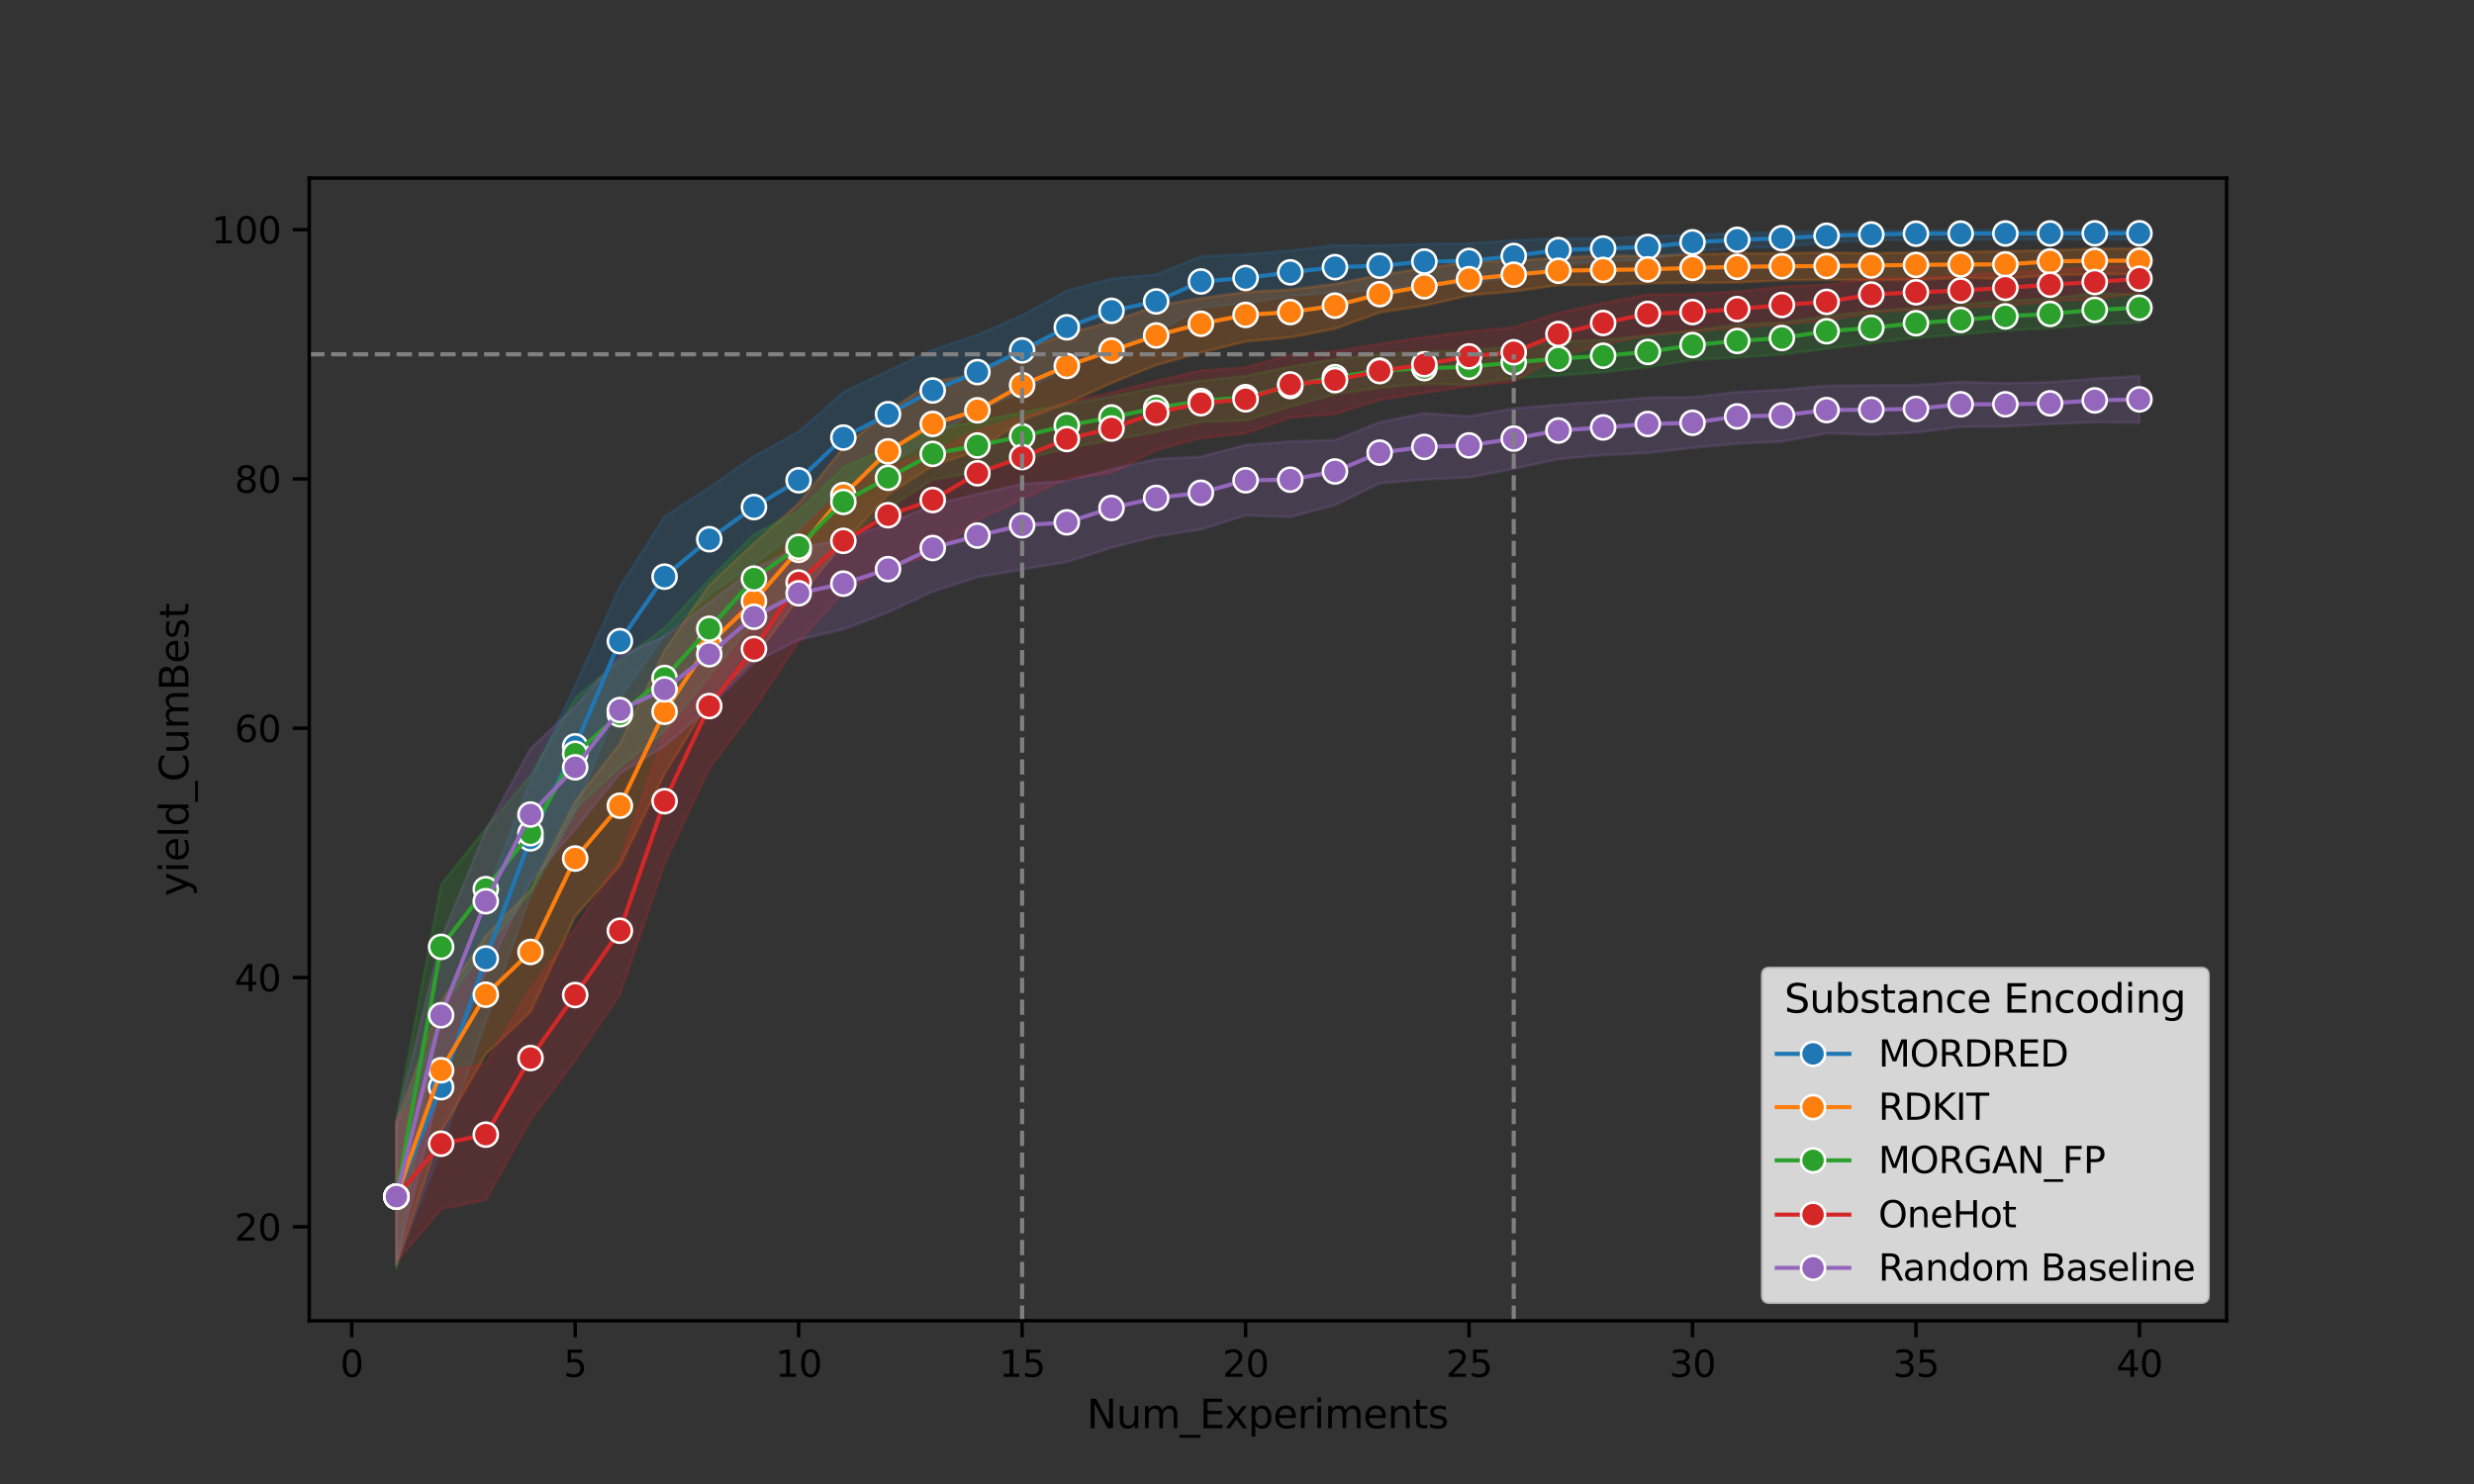<?xml version="1.0" encoding="utf-8" standalone="no"?>
<!DOCTYPE svg PUBLIC "-//W3C//DTD SVG 1.1//EN"
  "http://www.w3.org/Graphics/SVG/1.1/DTD/svg11.dtd">
<svg xmlns:xlink="http://www.w3.org/1999/xlink" width="720pt" height="432pt" viewBox="0 0 720 432" xmlns="http://www.w3.org/2000/svg" version="1.1">
 <rect x="0" y="0" width="720" height="432" fill="#333333" stroke="none"/>
 <defs>
  <style type="text/css">*{stroke-linejoin: round; stroke-linecap: butt}</style>
 </defs>
 <g id="figure_1">
  <g id="patch_1">
   <path d="M 0 432 
L 720 432 
L 720 0 
L 0 0 
L 0 432 
z
" style="fill: none"/>
  </g>
  <g id="axes_1">
   <g id="patch_2">
    <path d="M 90 384.48 
L 648 384.48 
L 648 51.84 
L 90 51.84 
L 90 384.48 
z
" style="fill: none"/>
   </g>
   <g id="PolyCollection_1">
    <defs>
     <path id="mf2b8b86cb1" d="M 115.364 -103.997 
L 115.364 -63.884 
L 128.371 -97.425 
L 141.378 -134.611 
L 154.385 -171.289 
L 167.392 -195.671 
L 180.399 -228.639 
L 193.406 -247.215 
L 206.413 -258.951 
L 219.42 -267.805 
L 232.427 -277.541 
L 245.434 -291.465 
L 258.441 -296.533 
L 271.448 -304.828 
L 284.455 -312.494 
L 297.462 -317.897 
L 310.469 -325.124 
L 323.476 -331.199 
L 336.483 -335.242 
L 349.49 -342.355 
L 362.497 -343.742 
L 375.503 -345.723 
L 388.51 -346.875 
L 401.517 -347.524 
L 414.524 -349.089 
L 427.531 -349.409 
L 440.538 -351.632 
L 453.545 -354.978 
L 466.552 -355.923 
L 479.559 -356.474 
L 492.566 -358.713 
L 505.573 -359.816 
L 518.58 -360.018 
L 531.587 -361.48 
L 544.594 -361.96 
L 557.601 -362.294 
L 570.608 -362.272 
L 583.615 -362.23 
L 596.622 -362.273 
L 609.629 -362.328 
L 622.636 -362.319 
L 622.636 -365.04 
L 622.636 -365.04 
L 609.629 -365.019 
L 596.622 -365.008 
L 583.615 -364.99 
L 570.608 -364.95 
L 557.601 -364.949 
L 544.594 -364.824 
L 531.587 -364.617 
L 518.58 -364.461 
L 505.573 -364.104 
L 492.566 -363.644 
L 479.559 -363.16 
L 466.552 -362.58 
L 453.545 -362.616 
L 440.538 -362.038 
L 427.531 -361.133 
L 414.524 -361.02 
L 401.517 -360.503 
L 388.51 -360.647 
L 375.503 -359.001 
L 362.497 -357.982 
L 349.49 -357.364 
L 336.483 -352.089 
L 323.476 -350.891 
L 310.469 -347.348 
L 297.462 -340.215 
L 284.455 -334.507 
L 271.448 -330.225 
L 258.441 -324.048 
L 245.434 -317.854 
L 232.427 -306.364 
L 219.42 -299.158 
L 206.413 -290.143 
L 193.406 -281.621 
L 180.399 -261.235 
L 167.392 -232.406 
L 154.385 -205.01 
L 141.378 -170.94 
L 128.371 -135.591 
L 115.364 -103.997 
z
" style="stroke: #1f77b4; stroke-opacity: 0.2; stroke-width: 0.8"/>
    </defs>
    <g clip-path="url(#pbd14542498)">
     <use xlink:href="#mf2b8b86cb1" x="0" y="432" style="fill: #1f77b4; fill-opacity: 0.2; stroke: #1f77b4; stroke-opacity: 0.2; stroke-width: 0.8"/>
    </g>
   </g>
   <g id="PolyCollection_2">
    <defs>
     <path id="me0167086d6" d="M 115.364 -105.283 
L 115.364 -63.635 
L 128.371 -102.445 
L 141.378 -125.119 
L 154.385 -137.406 
L 167.392 -165.258 
L 180.399 -180.003 
L 193.406 -206.785 
L 206.413 -227.834 
L 219.42 -240.29 
L 232.427 -257.935 
L 245.434 -273.882 
L 258.441 -287.974 
L 271.448 -296.411 
L 284.455 -300.789 
L 297.462 -309.683 
L 310.469 -314.559 
L 323.476 -320.518 
L 336.483 -325.722 
L 349.49 -329.338 
L 362.497 -332.59 
L 375.503 -333.773 
L 388.51 -336.31 
L 401.517 -341.029 
L 414.524 -343.016 
L 427.531 -346.015 
L 440.538 -347.151 
L 453.545 -349.019 
L 466.552 -349.085 
L 479.559 -349.518 
L 492.566 -349.657 
L 505.573 -349.779 
L 518.58 -350.401 
L 531.587 -350.586 
L 544.594 -350.443 
L 557.601 -350.532 
L 570.608 -351.152 
L 583.615 -350.842 
L 596.622 -351.905 
L 609.629 -352.161 
L 622.636 -352.23 
L 622.636 -359.667 
L 622.636 -359.667 
L 609.629 -359.633 
L 596.622 -359.12 
L 583.615 -358.888 
L 570.608 -358.696 
L 557.601 -358.504 
L 544.594 -358.291 
L 531.587 -358.454 
L 518.58 -358.27 
L 505.573 -358.279 
L 492.566 -357.95 
L 479.559 -357.472 
L 466.552 -357.558 
L 453.545 -356.967 
L 440.538 -356.107 
L 427.531 -355.721 
L 414.524 -353.946 
L 401.517 -351.926 
L 388.51 -349.32 
L 375.503 -347.671 
L 362.497 -346.983 
L 349.49 -345.179 
L 336.483 -342.926 
L 323.476 -338.347 
L 310.469 -334.862 
L 297.462 -329.993 
L 284.455 -323.069 
L 271.448 -320.899 
L 258.441 -312.211 
L 245.434 -301.734 
L 232.427 -285.428 
L 219.42 -273.888 
L 206.413 -261.705 
L 193.406 -242.6 
L 180.399 -215.496 
L 167.392 -198.733 
L 154.385 -172.879 
L 141.378 -159.623 
L 128.371 -140.402 
L 115.364 -105.283 
z
" style="stroke: #ff7f0e; stroke-opacity: 0.2; stroke-width: 0.8"/>
    </defs>
    <g clip-path="url(#pbd14542498)">
     <use xlink:href="#me0167086d6" x="0" y="432" style="fill: #ff7f0e; fill-opacity: 0.2; stroke: #ff7f0e; stroke-opacity: 0.2; stroke-width: 0.8"/>
    </g>
   </g>
   <g id="PolyCollection_3">
    <defs>
     <path id="m105a784562" d="M 115.364 -106.2 
L 115.364 -62.64 
L 128.371 -138.909 
L 141.378 -155.665 
L 154.385 -172.245 
L 167.392 -196.37 
L 180.399 -208.701 
L 193.406 -219.013 
L 206.413 -235.177 
L 219.42 -250.924 
L 232.427 -260.838 
L 245.434 -275.194 
L 258.441 -283.864 
L 271.448 -292.356 
L 284.455 -294.575 
L 297.462 -298.182 
L 310.469 -301.424 
L 323.476 -303.853 
L 336.483 -306.245 
L 349.49 -309.171 
L 362.497 -309.618 
L 375.503 -313.58 
L 388.51 -317.253 
L 401.517 -319.13 
L 414.524 -320.224 
L 427.531 -319.992 
L 440.538 -321.911 
L 453.545 -322.68 
L 466.552 -323.643 
L 479.559 -325.15 
L 492.566 -327.206 
L 505.573 -327.94 
L 518.58 -328.829 
L 531.587 -330.5 
L 544.594 -332.112 
L 557.601 -333.649 
L 570.608 -334.598 
L 583.615 -335.801 
L 596.622 -336.482 
L 609.629 -337.561 
L 622.636 -338.055 
L 622.636 -346.275 
L 622.636 -346.275 
L 609.629 -346.66 
L 596.622 -345.141 
L 583.615 -344.447 
L 570.608 -343.384 
L 557.601 -342.403 
L 544.594 -341.478 
L 531.587 -340.02 
L 518.58 -338.139 
L 505.573 -337.501 
L 492.566 -335.786 
L 479.559 -334.244 
L 466.552 -333.168 
L 453.545 -332.426 
L 440.538 -331.176 
L 427.531 -329.956 
L 414.524 -329.668 
L 401.517 -328.94 
L 388.51 -327.47 
L 375.503 -325.269 
L 362.497 -322.61 
L 349.49 -321.162 
L 336.483 -319.123 
L 323.476 -316.558 
L 310.469 -314.374 
L 297.462 -311.941 
L 284.455 -309.337 
L 271.448 -307.011 
L 258.441 -301.652 
L 245.434 -295.999 
L 232.427 -283.189 
L 219.42 -276.468 
L 206.413 -263.305 
L 193.406 -249.229 
L 180.399 -239.592 
L 167.392 -228.752 
L 154.385 -206.218 
L 141.378 -190.846 
L 128.371 -174.473 
L 115.364 -106.2 
z
" style="stroke: #2ca02c; stroke-opacity: 0.2; stroke-width: 0.8"/>
    </defs>
    <g clip-path="url(#pbd14542498)">
     <use xlink:href="#m105a784562" x="0" y="432" style="fill: #2ca02c; fill-opacity: 0.2; stroke: #2ca02c; stroke-opacity: 0.2; stroke-width: 0.8"/>
    </g>
   </g>
   <g id="PolyCollection_4">
    <defs>
     <path id="mea4d8414e2" d="M 115.364 -105.711 
L 115.364 -64.648 
L 128.371 -80.06 
L 141.378 -82.692 
L 154.385 -105.99 
L 167.392 -123.392 
L 180.399 -142.418 
L 193.406 -180.642 
L 206.413 -208.255 
L 219.42 -225.584 
L 232.427 -245.206 
L 245.434 -259.466 
L 258.441 -266.95 
L 271.448 -270.175 
L 284.455 -280.633 
L 297.462 -286.636 
L 310.469 -292.596 
L 323.476 -294.314 
L 336.483 -301.017 
L 349.49 -304.451 
L 362.497 -305.88 
L 375.503 -310.463 
L 388.51 -311.473 
L 401.517 -315.599 
L 414.524 -317.64 
L 427.531 -319.587 
L 440.538 -320.884 
L 453.545 -328.295 
L 466.552 -331.609 
L 479.559 -334.45 
L 492.566 -335.46 
L 505.573 -336.546 
L 518.58 -337.647 
L 531.587 -338.648 
L 544.594 -340.953 
L 557.601 -341.859 
L 570.608 -342.379 
L 583.615 -342.967 
L 596.622 -344.227 
L 609.629 -344.872 
L 622.636 -346.724 
L 622.636 -354.676 
L 622.636 -354.676 
L 609.629 -354.327 
L 596.622 -353.316 
L 583.615 -352.663 
L 570.608 -351.845 
L 557.601 -350.957 
L 544.594 -351.035 
L 531.587 -349.131 
L 518.58 -348.531 
L 505.573 -347.112 
L 492.566 -346.417 
L 479.559 -346.278 
L 466.552 -343.768 
L 453.545 -340.928 
L 440.538 -336.7 
L 427.531 -335.463 
L 414.524 -333.85 
L 401.517 -331.892 
L 388.51 -329.707 
L 375.503 -328.749 
L 362.497 -325.024 
L 349.49 -324.104 
L 336.483 -321.126 
L 323.476 -317.669 
L 310.469 -314.867 
L 297.462 -310.619 
L 284.455 -306.694 
L 271.448 -300.423 
L 258.441 -296.141 
L 245.434 -289.355 
L 232.427 -277.461 
L 219.42 -260.043 
L 206.413 -243.913 
L 193.406 -218.483 
L 180.399 -181.503 
L 167.392 -161.825 
L 154.385 -144.133 
L 141.378 -122.392 
L 128.371 -119.736 
L 115.364 -105.711 
z
" style="stroke: #d62728; stroke-opacity: 0.2; stroke-width: 0.8"/>
    </defs>
    <g clip-path="url(#pbd14542498)">
     <use xlink:href="#mea4d8414e2" x="0" y="432" style="fill: #d62728; fill-opacity: 0.2; stroke: #d62728; stroke-opacity: 0.2; stroke-width: 0.8"/>
    </g>
   </g>
   <g id="PolyCollection_5">
    <defs>
     <path id="m6419407476" d="M 115.364 -105.496 
L 115.364 -64.207 
L 128.371 -116.957 
L 141.378 -148.913 
L 154.385 -175.277 
L 167.392 -190.613 
L 180.399 -206.841 
L 193.406 -214.793 
L 206.413 -226.152 
L 219.42 -239.095 
L 232.427 -245.756 
L 245.434 -248.8 
L 258.441 -253.746 
L 271.448 -259.798 
L 284.455 -263.996 
L 297.462 -266.233 
L 310.469 -268.41 
L 323.476 -272.572 
L 336.483 -275.877 
L 349.49 -277.883 
L 362.497 -281.985 
L 375.503 -281.49 
L 388.51 -284.976 
L 401.517 -291.309 
L 414.524 -292.441 
L 427.531 -293.029 
L 440.538 -295.548 
L 453.545 -298.354 
L 466.552 -299.523 
L 479.559 -300.128 
L 492.566 -301.655 
L 505.573 -302.845 
L 518.58 -303.454 
L 531.587 -305.87 
L 544.594 -305.443 
L 557.601 -306.092 
L 570.608 -307.727 
L 583.615 -307.859 
L 596.622 -308.608 
L 609.629 -309.08 
L 622.636 -308.984 
L 622.636 -322.576 
L 622.636 -322.576 
L 609.629 -321.764 
L 596.622 -320.716 
L 583.615 -320.449 
L 570.608 -320.814 
L 557.601 -319.905 
L 544.594 -319.834 
L 531.587 -319.7 
L 518.58 -318.534 
L 505.573 -317.865 
L 492.566 -316.385 
L 479.559 -316.261 
L 466.552 -315.093 
L 453.545 -314.195 
L 440.538 -313.103 
L 427.531 -310.792 
L 414.524 -311.695 
L 401.517 -309.094 
L 388.51 -303.861 
L 375.503 -303.488 
L 362.497 -302.471 
L 349.49 -299.045 
L 336.483 -298.367 
L 323.476 -295.37 
L 310.469 -291.995 
L 297.462 -291.136 
L 284.455 -288.188 
L 271.448 -285.022 
L 258.441 -279.528 
L 245.434 -274.882 
L 232.427 -272.605 
L 219.42 -266.341 
L 206.413 -256.506 
L 193.406 -246.786 
L 180.399 -241.016 
L 167.392 -226.37 
L 154.385 -214.038 
L 141.378 -190.249 
L 128.371 -158.691 
L 115.364 -105.496 
z
" style="stroke: #9467bd; stroke-opacity: 0.2; stroke-width: 0.8"/>
    </defs>
    <g clip-path="url(#pbd14542498)">
     <use xlink:href="#m6419407476" x="0" y="432" style="fill: #9467bd; fill-opacity: 0.2; stroke: #9467bd; stroke-opacity: 0.2; stroke-width: 0.8"/>
    </g>
   </g>
   <g id="matplotlib.axis_1">
    <g id="xtick_1">
     <g id="line2d_1">
      <defs>
       <path id="m24525a7e52" d="M 0 0 
L 0 4.8 
" style="stroke: #000000"/>
      </defs>
      <g>
       <use xlink:href="#m24525a7e52" x="102.357" y="384.48" style="stroke: #000000"/>
      </g>
     </g>
     <g id="text_1">
      <!-- 0 -->
      <g transform="translate(98.997 400.804) scale(0.106 -0.106)">
       <defs>
        <path id="DejaVuSans-30" d="M 2034 4250 
Q 1547 4250 1301 3770 
Q 1056 3291 1056 2328 
Q 1056 1369 1301 889 
Q 1547 409 2034 409 
Q 2525 409 2770 889 
Q 3016 1369 3016 2328 
Q 3016 3291 2770 3770 
Q 2525 4250 2034 4250 
z
M 2034 4750 
Q 2819 4750 3233 4129 
Q 3647 3509 3647 2328 
Q 3647 1150 3233 529 
Q 2819 -91 2034 -91 
Q 1250 -91 836 529 
Q 422 1150 422 2328 
Q 422 3509 836 4129 
Q 1250 4750 2034 4750 
z
" transform="scale(0.016)"/>
       </defs>
       <use xlink:href="#DejaVuSans-30"/>
      </g>
     </g>
    </g>
    <g id="xtick_2">
     <g id="line2d_2">
      <g>
       <use xlink:href="#m24525a7e52" x="167.392" y="384.48" style="stroke: #000000"/>
      </g>
     </g>
     <g id="text_2">
      <!-- 5 -->
      <g transform="translate(164.032 400.804) scale(0.106 -0.106)">
       <defs>
        <path id="DejaVuSans-35" d="M 691 4666 
L 3169 4666 
L 3169 4134 
L 1269 4134 
L 1269 2991 
Q 1406 3038 1543 3061 
Q 1681 3084 1819 3084 
Q 2600 3084 3056 2656 
Q 3513 2228 3513 1497 
Q 3513 744 3044 326 
Q 2575 -91 1722 -91 
Q 1428 -91 1123 -41 
Q 819 9 494 109 
L 494 744 
Q 775 591 1075 516 
Q 1375 441 1709 441 
Q 2250 441 2565 725 
Q 2881 1009 2881 1497 
Q 2881 1984 2565 2268 
Q 2250 2553 1709 2553 
Q 1456 2553 1204 2497 
Q 953 2441 691 2322 
L 691 4666 
z
" transform="scale(0.016)"/>
       </defs>
       <use xlink:href="#DejaVuSans-35"/>
      </g>
     </g>
    </g>
    <g id="xtick_3">
     <g id="line2d_3">
      <g>
       <use xlink:href="#m24525a7e52" x="232.427" y="384.48" style="stroke: #000000"/>
      </g>
     </g>
     <g id="text_3">
      <!-- 10 -->
      <g transform="translate(225.708 400.804) scale(0.106 -0.106)">
       <defs>
        <path id="DejaVuSans-31" d="M 794 531 
L 1825 531 
L 1825 4091 
L 703 3866 
L 703 4441 
L 1819 4666 
L 2450 4666 
L 2450 531 
L 3481 531 
L 3481 0 
L 794 0 
L 794 531 
z
" transform="scale(0.016)"/>
       </defs>
       <use xlink:href="#DejaVuSans-31"/>
       <use xlink:href="#DejaVuSans-30" x="63.623"/>
      </g>
     </g>
    </g>
    <g id="xtick_4">
     <g id="line2d_4">
      <g>
       <use xlink:href="#m24525a7e52" x="297.462" y="384.48" style="stroke: #000000"/>
      </g>
     </g>
     <g id="text_4">
      <!-- 15 -->
      <g transform="translate(290.743 400.804) scale(0.106 -0.106)">
       <use xlink:href="#DejaVuSans-31"/>
       <use xlink:href="#DejaVuSans-35" x="63.623"/>
      </g>
     </g>
    </g>
    <g id="xtick_5">
     <g id="line2d_5">
      <g>
       <use xlink:href="#m24525a7e52" x="362.497" y="384.48" style="stroke: #000000"/>
      </g>
     </g>
     <g id="text_5">
      <!-- 20 -->
      <g transform="translate(355.778 400.804) scale(0.106 -0.106)">
       <defs>
        <path id="DejaVuSans-32" d="M 1228 531 
L 3431 531 
L 3431 0 
L 469 0 
L 469 531 
Q 828 903 1448 1529 
Q 2069 2156 2228 2338 
Q 2531 2678 2651 2914 
Q 2772 3150 2772 3378 
Q 2772 3750 2511 3984 
Q 2250 4219 1831 4219 
Q 1534 4219 1204 4116 
Q 875 4013 500 3803 
L 500 4441 
Q 881 4594 1212 4672 
Q 1544 4750 1819 4750 
Q 2544 4750 2975 4387 
Q 3406 4025 3406 3419 
Q 3406 3131 3298 2873 
Q 3191 2616 2906 2266 
Q 2828 2175 2409 1742 
Q 1991 1309 1228 531 
z
" transform="scale(0.016)"/>
       </defs>
       <use xlink:href="#DejaVuSans-32"/>
       <use xlink:href="#DejaVuSans-30" x="63.623"/>
      </g>
     </g>
    </g>
    <g id="xtick_6">
     <g id="line2d_6">
      <g>
       <use xlink:href="#m24525a7e52" x="427.531" y="384.48" style="stroke: #000000"/>
      </g>
     </g>
     <g id="text_6">
      <!-- 25 -->
      <g transform="translate(420.813 400.804) scale(0.106 -0.106)">
       <use xlink:href="#DejaVuSans-32"/>
       <use xlink:href="#DejaVuSans-35" x="63.623"/>
      </g>
     </g>
    </g>
    <g id="xtick_7">
     <g id="line2d_7">
      <g>
       <use xlink:href="#m24525a7e52" x="492.566" y="384.48" style="stroke: #000000"/>
      </g>
     </g>
     <g id="text_7">
      <!-- 30 -->
      <g transform="translate(485.848 400.804) scale(0.106 -0.106)">
       <defs>
        <path id="DejaVuSans-33" d="M 2597 2516 
Q 3050 2419 3304 2112 
Q 3559 1806 3559 1356 
Q 3559 666 3084 287 
Q 2609 -91 1734 -91 
Q 1441 -91 1130 -33 
Q 819 25 488 141 
L 488 750 
Q 750 597 1062 519 
Q 1375 441 1716 441 
Q 2309 441 2620 675 
Q 2931 909 2931 1356 
Q 2931 1769 2642 2001 
Q 2353 2234 1838 2234 
L 1294 2234 
L 1294 2753 
L 1863 2753 
Q 2328 2753 2575 2939 
Q 2822 3125 2822 3475 
Q 2822 3834 2567 4026 
Q 2313 4219 1838 4219 
Q 1578 4219 1281 4162 
Q 984 4106 628 3988 
L 628 4550 
Q 988 4650 1302 4700 
Q 1616 4750 1894 4750 
Q 2613 4750 3031 4423 
Q 3450 4097 3450 3541 
Q 3450 3153 3228 2886 
Q 3006 2619 2597 2516 
z
" transform="scale(0.016)"/>
       </defs>
       <use xlink:href="#DejaVuSans-33"/>
       <use xlink:href="#DejaVuSans-30" x="63.623"/>
      </g>
     </g>
    </g>
    <g id="xtick_8">
     <g id="line2d_8">
      <g>
       <use xlink:href="#m24525a7e52" x="557.601" y="384.48" style="stroke: #000000"/>
      </g>
     </g>
     <g id="text_8">
      <!-- 35 -->
      <g transform="translate(550.883 400.804) scale(0.106 -0.106)">
       <use xlink:href="#DejaVuSans-33"/>
       <use xlink:href="#DejaVuSans-35" x="63.623"/>
      </g>
     </g>
    </g>
    <g id="xtick_9">
     <g id="line2d_9">
      <g>
       <use xlink:href="#m24525a7e52" x="622.636" y="384.48" style="stroke: #000000"/>
      </g>
     </g>
     <g id="text_9">
      <!-- 40 -->
      <g transform="translate(615.918 400.804) scale(0.106 -0.106)">
       <defs>
        <path id="DejaVuSans-34" d="M 2419 4116 
L 825 1625 
L 2419 1625 
L 2419 4116 
z
M 2253 4666 
L 3047 4666 
L 3047 1625 
L 3713 1625 
L 3713 1100 
L 3047 1100 
L 3047 0 
L 2419 0 
L 2419 1100 
L 313 1100 
L 313 1709 
L 2253 4666 
z
" transform="scale(0.016)"/>
       </defs>
       <use xlink:href="#DejaVuSans-34"/>
       <use xlink:href="#DejaVuSans-30" x="63.623"/>
      </g>
     </g>
    </g>
    <g id="text_10">
     <!-- Num_Experiments -->
     <g transform="translate(316.268 415.753) scale(0.115 -0.115)">
      <defs>
       <path id="DejaVuSans-4e" d="M 628 4666 
L 1478 4666 
L 3547 763 
L 3547 4666 
L 4159 4666 
L 4159 0 
L 3309 0 
L 1241 3903 
L 1241 0 
L 628 0 
L 628 4666 
z
" transform="scale(0.016)"/>
       <path id="DejaVuSans-75" d="M 544 1381 
L 544 3500 
L 1119 3500 
L 1119 1403 
Q 1119 906 1312 657 
Q 1506 409 1894 409 
Q 2359 409 2629 706 
Q 2900 1003 2900 1516 
L 2900 3500 
L 3475 3500 
L 3475 0 
L 2900 0 
L 2900 538 
Q 2691 219 2414 64 
Q 2138 -91 1772 -91 
Q 1169 -91 856 284 
Q 544 659 544 1381 
z
M 1991 3584 
L 1991 3584 
z
" transform="scale(0.016)"/>
       <path id="DejaVuSans-6d" d="M 3328 2828 
Q 3544 3216 3844 3400 
Q 4144 3584 4550 3584 
Q 5097 3584 5394 3201 
Q 5691 2819 5691 2113 
L 5691 0 
L 5113 0 
L 5113 2094 
Q 5113 2597 4934 2840 
Q 4756 3084 4391 3084 
Q 3944 3084 3684 2787 
Q 3425 2491 3425 1978 
L 3425 0 
L 2847 0 
L 2847 2094 
Q 2847 2600 2669 2842 
Q 2491 3084 2119 3084 
Q 1678 3084 1418 2786 
Q 1159 2488 1159 1978 
L 1159 0 
L 581 0 
L 581 3500 
L 1159 3500 
L 1159 2956 
Q 1356 3278 1631 3431 
Q 1906 3584 2284 3584 
Q 2666 3584 2933 3390 
Q 3200 3197 3328 2828 
z
" transform="scale(0.016)"/>
       <path id="DejaVuSans-5f" d="M 3263 -1063 
L 3263 -1509 
L -63 -1509 
L -63 -1063 
L 3263 -1063 
z
" transform="scale(0.016)"/>
       <path id="DejaVuSans-45" d="M 628 4666 
L 3578 4666 
L 3578 4134 
L 1259 4134 
L 1259 2753 
L 3481 2753 
L 3481 2222 
L 1259 2222 
L 1259 531 
L 3634 531 
L 3634 0 
L 628 0 
L 628 4666 
z
" transform="scale(0.016)"/>
       <path id="DejaVuSans-78" d="M 3513 3500 
L 2247 1797 
L 3578 0 
L 2900 0 
L 1881 1375 
L 863 0 
L 184 0 
L 1544 1831 
L 300 3500 
L 978 3500 
L 1906 2253 
L 2834 3500 
L 3513 3500 
z
" transform="scale(0.016)"/>
       <path id="DejaVuSans-70" d="M 1159 525 
L 1159 -1331 
L 581 -1331 
L 581 3500 
L 1159 3500 
L 1159 2969 
Q 1341 3281 1617 3432 
Q 1894 3584 2278 3584 
Q 2916 3584 3314 3078 
Q 3713 2572 3713 1747 
Q 3713 922 3314 415 
Q 2916 -91 2278 -91 
Q 1894 -91 1617 61 
Q 1341 213 1159 525 
z
M 3116 1747 
Q 3116 2381 2855 2742 
Q 2594 3103 2138 3103 
Q 1681 3103 1420 2742 
Q 1159 2381 1159 1747 
Q 1159 1113 1420 752 
Q 1681 391 2138 391 
Q 2594 391 2855 752 
Q 3116 1113 3116 1747 
z
" transform="scale(0.016)"/>
       <path id="DejaVuSans-65" d="M 3597 1894 
L 3597 1613 
L 953 1613 
Q 991 1019 1311 708 
Q 1631 397 2203 397 
Q 2534 397 2845 478 
Q 3156 559 3463 722 
L 3463 178 
Q 3153 47 2828 -22 
Q 2503 -91 2169 -91 
Q 1331 -91 842 396 
Q 353 884 353 1716 
Q 353 2575 817 3079 
Q 1281 3584 2069 3584 
Q 2775 3584 3186 3129 
Q 3597 2675 3597 1894 
z
M 3022 2063 
Q 3016 2534 2758 2815 
Q 2500 3097 2075 3097 
Q 1594 3097 1305 2825 
Q 1016 2553 972 2059 
L 3022 2063 
z
" transform="scale(0.016)"/>
       <path id="DejaVuSans-72" d="M 2631 2963 
Q 2534 3019 2420 3045 
Q 2306 3072 2169 3072 
Q 1681 3072 1420 2755 
Q 1159 2438 1159 1844 
L 1159 0 
L 581 0 
L 581 3500 
L 1159 3500 
L 1159 2956 
Q 1341 3275 1631 3429 
Q 1922 3584 2338 3584 
Q 2397 3584 2469 3576 
Q 2541 3569 2628 3553 
L 2631 2963 
z
" transform="scale(0.016)"/>
       <path id="DejaVuSans-69" d="M 603 3500 
L 1178 3500 
L 1178 0 
L 603 0 
L 603 3500 
z
M 603 4863 
L 1178 4863 
L 1178 4134 
L 603 4134 
L 603 4863 
z
" transform="scale(0.016)"/>
       <path id="DejaVuSans-6e" d="M 3513 2113 
L 3513 0 
L 2938 0 
L 2938 2094 
Q 2938 2591 2744 2837 
Q 2550 3084 2163 3084 
Q 1697 3084 1428 2787 
Q 1159 2491 1159 1978 
L 1159 0 
L 581 0 
L 581 3500 
L 1159 3500 
L 1159 2956 
Q 1366 3272 1645 3428 
Q 1925 3584 2291 3584 
Q 2894 3584 3203 3211 
Q 3513 2838 3513 2113 
z
" transform="scale(0.016)"/>
       <path id="DejaVuSans-74" d="M 1172 4494 
L 1172 3500 
L 2356 3500 
L 2356 3053 
L 1172 3053 
L 1172 1153 
Q 1172 725 1289 603 
Q 1406 481 1766 481 
L 2356 481 
L 2356 0 
L 1766 0 
Q 1100 0 847 248 
Q 594 497 594 1153 
L 594 3053 
L 172 3053 
L 172 3500 
L 594 3500 
L 594 4494 
L 1172 4494 
z
" transform="scale(0.016)"/>
       <path id="DejaVuSans-73" d="M 2834 3397 
L 2834 2853 
Q 2591 2978 2328 3040 
Q 2066 3103 1784 3103 
Q 1356 3103 1142 2972 
Q 928 2841 928 2578 
Q 928 2378 1081 2264 
Q 1234 2150 1697 2047 
L 1894 2003 
Q 2506 1872 2764 1633 
Q 3022 1394 3022 966 
Q 3022 478 2636 193 
Q 2250 -91 1575 -91 
Q 1294 -91 989 -36 
Q 684 19 347 128 
L 347 722 
Q 666 556 975 473 
Q 1284 391 1588 391 
Q 1994 391 2212 530 
Q 2431 669 2431 922 
Q 2431 1156 2273 1281 
Q 2116 1406 1581 1522 
L 1381 1569 
Q 847 1681 609 1914 
Q 372 2147 372 2553 
Q 372 3047 722 3315 
Q 1072 3584 1716 3584 
Q 2034 3584 2315 3537 
Q 2597 3491 2834 3397 
z
" transform="scale(0.016)"/>
      </defs>
      <use xlink:href="#DejaVuSans-4e"/>
      <use xlink:href="#DejaVuSans-75" x="74.805"/>
      <use xlink:href="#DejaVuSans-6d" x="138.184"/>
      <use xlink:href="#DejaVuSans-5f" x="235.596"/>
      <use xlink:href="#DejaVuSans-45" x="285.596"/>
      <use xlink:href="#DejaVuSans-78" x="348.779"/>
      <use xlink:href="#DejaVuSans-70" x="407.959"/>
      <use xlink:href="#DejaVuSans-65" x="471.436"/>
      <use xlink:href="#DejaVuSans-72" x="532.959"/>
      <use xlink:href="#DejaVuSans-69" x="574.072"/>
      <use xlink:href="#DejaVuSans-6d" x="601.855"/>
      <use xlink:href="#DejaVuSans-65" x="699.268"/>
      <use xlink:href="#DejaVuSans-6e" x="760.791"/>
      <use xlink:href="#DejaVuSans-74" x="824.17"/>
      <use xlink:href="#DejaVuSans-73" x="863.379"/>
     </g>
    </g>
   </g>
   <g id="matplotlib.axis_2">
    <g id="ytick_1">
     <g id="line2d_10">
      <defs>
       <path id="m10c785ba24" d="M 0 0 
L -4.8 0 
" style="stroke: #000000"/>
      </defs>
      <g>
       <use xlink:href="#m10c785ba24" x="90" y="357.127" style="stroke: #000000"/>
      </g>
     </g>
     <g id="text_11">
      <!-- 20 -->
      <g transform="translate(68.262 361.139) scale(0.106 -0.106)">
       <use xlink:href="#DejaVuSans-32"/>
       <use xlink:href="#DejaVuSans-30" x="63.623"/>
      </g>
     </g>
    </g>
    <g id="ytick_2">
     <g id="line2d_11">
      <g>
       <use xlink:href="#m10c785ba24" x="90" y="284.556" style="stroke: #000000"/>
      </g>
     </g>
     <g id="text_12">
      <!-- 40 -->
      <g transform="translate(68.262 288.568) scale(0.106 -0.106)">
       <use xlink:href="#DejaVuSans-34"/>
       <use xlink:href="#DejaVuSans-30" x="63.623"/>
      </g>
     </g>
    </g>
    <g id="ytick_3">
     <g id="line2d_12">
      <g>
       <use xlink:href="#m10c785ba24" x="90" y="211.986" style="stroke: #000000"/>
      </g>
     </g>
     <g id="text_13">
      <!-- 60 -->
      <g transform="translate(68.262 215.998) scale(0.106 -0.106)">
       <defs>
        <path id="DejaVuSans-36" d="M 2113 2584 
Q 1688 2584 1439 2293 
Q 1191 2003 1191 1497 
Q 1191 994 1439 701 
Q 1688 409 2113 409 
Q 2538 409 2786 701 
Q 3034 994 3034 1497 
Q 3034 2003 2786 2293 
Q 2538 2584 2113 2584 
z
M 3366 4563 
L 3366 3988 
Q 3128 4100 2886 4159 
Q 2644 4219 2406 4219 
Q 1781 4219 1451 3797 
Q 1122 3375 1075 2522 
Q 1259 2794 1537 2939 
Q 1816 3084 2150 3084 
Q 2853 3084 3261 2657 
Q 3669 2231 3669 1497 
Q 3669 778 3244 343 
Q 2819 -91 2113 -91 
Q 1303 -91 875 529 
Q 447 1150 447 2328 
Q 447 3434 972 4092 
Q 1497 4750 2381 4750 
Q 2619 4750 2861 4703 
Q 3103 4656 3366 4563 
z
" transform="scale(0.016)"/>
       </defs>
       <use xlink:href="#DejaVuSans-36"/>
       <use xlink:href="#DejaVuSans-30" x="63.623"/>
      </g>
     </g>
    </g>
    <g id="ytick_4">
     <g id="line2d_13">
      <g>
       <use xlink:href="#m10c785ba24" x="90" y="139.415" style="stroke: #000000"/>
      </g>
     </g>
     <g id="text_14">
      <!-- 80 -->
      <g transform="translate(68.262 143.427) scale(0.106 -0.106)">
       <defs>
        <path id="DejaVuSans-38" d="M 2034 2216 
Q 1584 2216 1326 1975 
Q 1069 1734 1069 1313 
Q 1069 891 1326 650 
Q 1584 409 2034 409 
Q 2484 409 2743 651 
Q 3003 894 3003 1313 
Q 3003 1734 2745 1975 
Q 2488 2216 2034 2216 
z
M 1403 2484 
Q 997 2584 770 2862 
Q 544 3141 544 3541 
Q 544 4100 942 4425 
Q 1341 4750 2034 4750 
Q 2731 4750 3128 4425 
Q 3525 4100 3525 3541 
Q 3525 3141 3298 2862 
Q 3072 2584 2669 2484 
Q 3125 2378 3379 2068 
Q 3634 1759 3634 1313 
Q 3634 634 3220 271 
Q 2806 -91 2034 -91 
Q 1263 -91 848 271 
Q 434 634 434 1313 
Q 434 1759 690 2068 
Q 947 2378 1403 2484 
z
M 1172 3481 
Q 1172 3119 1398 2916 
Q 1625 2713 2034 2713 
Q 2441 2713 2670 2916 
Q 2900 3119 2900 3481 
Q 2900 3844 2670 4047 
Q 2441 4250 2034 4250 
Q 1625 4250 1398 4047 
Q 1172 3844 1172 3481 
z
" transform="scale(0.016)"/>
       </defs>
       <use xlink:href="#DejaVuSans-38"/>
       <use xlink:href="#DejaVuSans-30" x="63.623"/>
      </g>
     </g>
    </g>
    <g id="ytick_5">
     <g id="line2d_14">
      <g>
       <use xlink:href="#m10c785ba24" x="90" y="66.845" style="stroke: #000000"/>
      </g>
     </g>
     <g id="text_15">
      <!-- 100 -->
      <g transform="translate(61.544 70.857) scale(0.106 -0.106)">
       <use xlink:href="#DejaVuSans-31"/>
       <use xlink:href="#DejaVuSans-30" x="63.623"/>
       <use xlink:href="#DejaVuSans-30" x="127.246"/>
      </g>
     </g>
    </g>
    <g id="text_16">
     <!-- yield_CumBest -->
     <g transform="translate(54.827 260.888) rotate(-90) scale(0.115 -0.115)">
      <defs>
       <path id="DejaVuSans-79" d="M 2059 -325 
Q 1816 -950 1584 -1140 
Q 1353 -1331 966 -1331 
L 506 -1331 
L 506 -850 
L 844 -850 
Q 1081 -850 1212 -737 
Q 1344 -625 1503 -206 
L 1606 56 
L 191 3500 
L 800 3500 
L 1894 763 
L 2988 3500 
L 3597 3500 
L 2059 -325 
z
" transform="scale(0.016)"/>
       <path id="DejaVuSans-6c" d="M 603 4863 
L 1178 4863 
L 1178 0 
L 603 0 
L 603 4863 
z
" transform="scale(0.016)"/>
       <path id="DejaVuSans-64" d="M 2906 2969 
L 2906 4863 
L 3481 4863 
L 3481 0 
L 2906 0 
L 2906 525 
Q 2725 213 2448 61 
Q 2172 -91 1784 -91 
Q 1150 -91 751 415 
Q 353 922 353 1747 
Q 353 2572 751 3078 
Q 1150 3584 1784 3584 
Q 2172 3584 2448 3432 
Q 2725 3281 2906 2969 
z
M 947 1747 
Q 947 1113 1208 752 
Q 1469 391 1925 391 
Q 2381 391 2643 752 
Q 2906 1113 2906 1747 
Q 2906 2381 2643 2742 
Q 2381 3103 1925 3103 
Q 1469 3103 1208 2742 
Q 947 2381 947 1747 
z
" transform="scale(0.016)"/>
       <path id="DejaVuSans-43" d="M 4122 4306 
L 4122 3641 
Q 3803 3938 3442 4084 
Q 3081 4231 2675 4231 
Q 1875 4231 1450 3742 
Q 1025 3253 1025 2328 
Q 1025 1406 1450 917 
Q 1875 428 2675 428 
Q 3081 428 3442 575 
Q 3803 722 4122 1019 
L 4122 359 
Q 3791 134 3420 21 
Q 3050 -91 2638 -91 
Q 1578 -91 968 557 
Q 359 1206 359 2328 
Q 359 3453 968 4101 
Q 1578 4750 2638 4750 
Q 3056 4750 3426 4639 
Q 3797 4528 4122 4306 
z
" transform="scale(0.016)"/>
       <path id="DejaVuSans-42" d="M 1259 2228 
L 1259 519 
L 2272 519 
Q 2781 519 3026 730 
Q 3272 941 3272 1375 
Q 3272 1813 3026 2020 
Q 2781 2228 2272 2228 
L 1259 2228 
z
M 1259 4147 
L 1259 2741 
L 2194 2741 
Q 2656 2741 2882 2914 
Q 3109 3088 3109 3444 
Q 3109 3797 2882 3972 
Q 2656 4147 2194 4147 
L 1259 4147 
z
M 628 4666 
L 2241 4666 
Q 2963 4666 3353 4366 
Q 3744 4066 3744 3513 
Q 3744 3084 3544 2831 
Q 3344 2578 2956 2516 
Q 3422 2416 3680 2098 
Q 3938 1781 3938 1306 
Q 3938 681 3513 340 
Q 3088 0 2303 0 
L 628 0 
L 628 4666 
z
" transform="scale(0.016)"/>
      </defs>
      <use xlink:href="#DejaVuSans-79"/>
      <use xlink:href="#DejaVuSans-69" x="59.18"/>
      <use xlink:href="#DejaVuSans-65" x="86.963"/>
      <use xlink:href="#DejaVuSans-6c" x="148.486"/>
      <use xlink:href="#DejaVuSans-64" x="176.27"/>
      <use xlink:href="#DejaVuSans-5f" x="239.746"/>
      <use xlink:href="#DejaVuSans-43" x="289.746"/>
      <use xlink:href="#DejaVuSans-75" x="359.57"/>
      <use xlink:href="#DejaVuSans-6d" x="422.949"/>
      <use xlink:href="#DejaVuSans-42" x="520.361"/>
      <use xlink:href="#DejaVuSans-65" x="588.965"/>
      <use xlink:href="#DejaVuSans-73" x="650.488"/>
      <use xlink:href="#DejaVuSans-74" x="702.588"/>
     </g>
    </g>
   </g>
   <g id="line2d_15">
    <path d="M 115.364 348.336 
L 128.371 316.479 
L 141.378 279.033 
L 154.385 244.049 
L 167.392 217.273 
L 180.399 186.643 
L 193.406 167.865 
L 206.413 156.968 
L 219.42 147.604 
L 232.427 139.808 
L 245.434 127.381 
L 258.441 120.569 
L 271.448 113.676 
L 284.455 108.32 
L 297.462 102.004 
L 310.469 95.282 
L 323.476 90.49 
L 336.483 87.749 
L 349.49 81.941 
L 362.497 80.924 
L 375.503 79.282 
L 388.51 77.768 
L 401.517 77.355 
L 414.524 76.136 
L 427.531 75.968 
L 440.538 74.512 
L 453.545 72.791 
L 466.552 72.351 
L 479.559 71.88 
L 492.566 70.534 
L 505.573 69.811 
L 518.58 69.334 
L 531.587 68.635 
L 544.594 68.269 
L 557.601 68.03 
L 570.608 68 
L 583.615 67.972 
L 596.622 67.951 
L 609.629 67.93 
L 622.636 67.908 
" clip-path="url(#pbd14542498)" style="fill: none; stroke: #1f77b4; stroke-width: 1.2; stroke-linecap: square"/>
    <defs>
     <path id="m76b446d057" d="M 0 3.5 
C 0.928 3.5 1.819 3.131 2.475 2.475 
C 3.131 1.819 3.5 0.928 3.5 0 
C 3.5 -0.928 3.131 -1.819 2.475 -2.475 
C 1.819 -3.131 0.928 -3.5 0 -3.5 
C -0.928 -3.5 -1.819 -3.131 -2.475 -2.475 
C -3.131 -1.819 -3.5 -0.928 -3.5 0 
C -3.5 0.928 -3.131 1.819 -2.475 2.475 
C -1.819 3.131 -0.928 3.5 0 3.5 
z
" style="stroke: #ffffff; stroke-width: 0.75"/>
    </defs>
    <g clip-path="url(#pbd14542498)">
     <use xlink:href="#m76b446d057" x="115.364" y="348.336" style="fill: #1f77b4; stroke: #ffffff; stroke-width: 0.75"/>
     <use xlink:href="#m76b446d057" x="128.371" y="316.479" style="fill: #1f77b4; stroke: #ffffff; stroke-width: 0.75"/>
     <use xlink:href="#m76b446d057" x="141.378" y="279.033" style="fill: #1f77b4; stroke: #ffffff; stroke-width: 0.75"/>
     <use xlink:href="#m76b446d057" x="154.385" y="244.049" style="fill: #1f77b4; stroke: #ffffff; stroke-width: 0.75"/>
     <use xlink:href="#m76b446d057" x="167.392" y="217.273" style="fill: #1f77b4; stroke: #ffffff; stroke-width: 0.75"/>
     <use xlink:href="#m76b446d057" x="180.399" y="186.643" style="fill: #1f77b4; stroke: #ffffff; stroke-width: 0.75"/>
     <use xlink:href="#m76b446d057" x="193.406" y="167.865" style="fill: #1f77b4; stroke: #ffffff; stroke-width: 0.75"/>
     <use xlink:href="#m76b446d057" x="206.413" y="156.968" style="fill: #1f77b4; stroke: #ffffff; stroke-width: 0.75"/>
     <use xlink:href="#m76b446d057" x="219.42" y="147.604" style="fill: #1f77b4; stroke: #ffffff; stroke-width: 0.75"/>
     <use xlink:href="#m76b446d057" x="232.427" y="139.808" style="fill: #1f77b4; stroke: #ffffff; stroke-width: 0.75"/>
     <use xlink:href="#m76b446d057" x="245.434" y="127.381" style="fill: #1f77b4; stroke: #ffffff; stroke-width: 0.75"/>
     <use xlink:href="#m76b446d057" x="258.441" y="120.569" style="fill: #1f77b4; stroke: #ffffff; stroke-width: 0.75"/>
     <use xlink:href="#m76b446d057" x="271.448" y="113.676" style="fill: #1f77b4; stroke: #ffffff; stroke-width: 0.75"/>
     <use xlink:href="#m76b446d057" x="284.455" y="108.32" style="fill: #1f77b4; stroke: #ffffff; stroke-width: 0.75"/>
     <use xlink:href="#m76b446d057" x="297.462" y="102.004" style="fill: #1f77b4; stroke: #ffffff; stroke-width: 0.75"/>
     <use xlink:href="#m76b446d057" x="310.469" y="95.282" style="fill: #1f77b4; stroke: #ffffff; stroke-width: 0.75"/>
     <use xlink:href="#m76b446d057" x="323.476" y="90.49" style="fill: #1f77b4; stroke: #ffffff; stroke-width: 0.75"/>
     <use xlink:href="#m76b446d057" x="336.483" y="87.749" style="fill: #1f77b4; stroke: #ffffff; stroke-width: 0.75"/>
     <use xlink:href="#m76b446d057" x="349.49" y="81.941" style="fill: #1f77b4; stroke: #ffffff; stroke-width: 0.75"/>
     <use xlink:href="#m76b446d057" x="362.497" y="80.924" style="fill: #1f77b4; stroke: #ffffff; stroke-width: 0.75"/>
     <use xlink:href="#m76b446d057" x="375.503" y="79.282" style="fill: #1f77b4; stroke: #ffffff; stroke-width: 0.75"/>
     <use xlink:href="#m76b446d057" x="388.51" y="77.768" style="fill: #1f77b4; stroke: #ffffff; stroke-width: 0.75"/>
     <use xlink:href="#m76b446d057" x="401.517" y="77.355" style="fill: #1f77b4; stroke: #ffffff; stroke-width: 0.75"/>
     <use xlink:href="#m76b446d057" x="414.524" y="76.136" style="fill: #1f77b4; stroke: #ffffff; stroke-width: 0.75"/>
     <use xlink:href="#m76b446d057" x="427.531" y="75.968" style="fill: #1f77b4; stroke: #ffffff; stroke-width: 0.75"/>
     <use xlink:href="#m76b446d057" x="440.538" y="74.512" style="fill: #1f77b4; stroke: #ffffff; stroke-width: 0.75"/>
     <use xlink:href="#m76b446d057" x="453.545" y="72.791" style="fill: #1f77b4; stroke: #ffffff; stroke-width: 0.75"/>
     <use xlink:href="#m76b446d057" x="466.552" y="72.351" style="fill: #1f77b4; stroke: #ffffff; stroke-width: 0.75"/>
     <use xlink:href="#m76b446d057" x="479.559" y="71.88" style="fill: #1f77b4; stroke: #ffffff; stroke-width: 0.75"/>
     <use xlink:href="#m76b446d057" x="492.566" y="70.534" style="fill: #1f77b4; stroke: #ffffff; stroke-width: 0.75"/>
     <use xlink:href="#m76b446d057" x="505.573" y="69.811" style="fill: #1f77b4; stroke: #ffffff; stroke-width: 0.75"/>
     <use xlink:href="#m76b446d057" x="518.58" y="69.334" style="fill: #1f77b4; stroke: #ffffff; stroke-width: 0.75"/>
     <use xlink:href="#m76b446d057" x="531.587" y="68.635" style="fill: #1f77b4; stroke: #ffffff; stroke-width: 0.75"/>
     <use xlink:href="#m76b446d057" x="544.594" y="68.269" style="fill: #1f77b4; stroke: #ffffff; stroke-width: 0.75"/>
     <use xlink:href="#m76b446d057" x="557.601" y="68.03" style="fill: #1f77b4; stroke: #ffffff; stroke-width: 0.75"/>
     <use xlink:href="#m76b446d057" x="570.608" y="68" style="fill: #1f77b4; stroke: #ffffff; stroke-width: 0.75"/>
     <use xlink:href="#m76b446d057" x="583.615" y="67.972" style="fill: #1f77b4; stroke: #ffffff; stroke-width: 0.75"/>
     <use xlink:href="#m76b446d057" x="596.622" y="67.951" style="fill: #1f77b4; stroke: #ffffff; stroke-width: 0.75"/>
     <use xlink:href="#m76b446d057" x="609.629" y="67.93" style="fill: #1f77b4; stroke: #ffffff; stroke-width: 0.75"/>
     <use xlink:href="#m76b446d057" x="622.636" y="67.908" style="fill: #1f77b4; stroke: #ffffff; stroke-width: 0.75"/>
    </g>
   </g>
   <g id="line2d_16">
    <path d="M 115.364 348.336 
L 128.371 311.561 
L 141.378 289.563 
L 154.385 277.112 
L 167.392 249.924 
L 180.399 234.547 
L 193.406 207.193 
L 206.413 187.477 
L 219.42 175.01 
L 232.427 160.058 
L 245.434 144.124 
L 258.441 131.403 
L 271.448 123.395 
L 284.455 119.445 
L 297.462 112.119 
L 310.469 106.529 
L 323.476 102.064 
L 336.483 97.653 
L 349.49 94.256 
L 362.497 91.671 
L 375.503 90.847 
L 388.51 88.979 
L 401.517 85.63 
L 414.524 83.347 
L 427.531 81.263 
L 440.538 79.961 
L 453.545 78.812 
L 466.552 78.571 
L 479.559 78.417 
L 492.566 77.99 
L 505.573 77.686 
L 518.58 77.508 
L 531.587 77.448 
L 544.594 77.29 
L 557.601 77.12 
L 570.608 76.986 
L 583.615 76.972 
L 596.622 76.108 
L 609.629 75.9 
L 622.636 75.879 
" clip-path="url(#pbd14542498)" style="fill: none; stroke: #ff7f0e; stroke-width: 1.2; stroke-linecap: square"/>
    <defs>
     <path id="m70301e66ac" d="M 0 3.5 
C 0.928 3.5 1.819 3.131 2.475 2.475 
C 3.131 1.819 3.5 0.928 3.5 0 
C 3.5 -0.928 3.131 -1.819 2.475 -2.475 
C 1.819 -3.131 0.928 -3.5 0 -3.5 
C -0.928 -3.5 -1.819 -3.131 -2.475 -2.475 
C -3.131 -1.819 -3.5 -0.928 -3.5 0 
C -3.5 0.928 -3.131 1.819 -2.475 2.475 
C -1.819 3.131 -0.928 3.5 0 3.5 
z
" style="stroke: #ffffff; stroke-width: 0.75"/>
    </defs>
    <g clip-path="url(#pbd14542498)">
     <use xlink:href="#m70301e66ac" x="115.364" y="348.336" style="fill: #ff7f0e; stroke: #ffffff; stroke-width: 0.75"/>
     <use xlink:href="#m70301e66ac" x="128.371" y="311.561" style="fill: #ff7f0e; stroke: #ffffff; stroke-width: 0.75"/>
     <use xlink:href="#m70301e66ac" x="141.378" y="289.563" style="fill: #ff7f0e; stroke: #ffffff; stroke-width: 0.75"/>
     <use xlink:href="#m70301e66ac" x="154.385" y="277.112" style="fill: #ff7f0e; stroke: #ffffff; stroke-width: 0.75"/>
     <use xlink:href="#m70301e66ac" x="167.392" y="249.924" style="fill: #ff7f0e; stroke: #ffffff; stroke-width: 0.75"/>
     <use xlink:href="#m70301e66ac" x="180.399" y="234.547" style="fill: #ff7f0e; stroke: #ffffff; stroke-width: 0.75"/>
     <use xlink:href="#m70301e66ac" x="193.406" y="207.193" style="fill: #ff7f0e; stroke: #ffffff; stroke-width: 0.75"/>
     <use xlink:href="#m70301e66ac" x="206.413" y="187.477" style="fill: #ff7f0e; stroke: #ffffff; stroke-width: 0.75"/>
     <use xlink:href="#m70301e66ac" x="219.42" y="175.01" style="fill: #ff7f0e; stroke: #ffffff; stroke-width: 0.75"/>
     <use xlink:href="#m70301e66ac" x="232.427" y="160.058" style="fill: #ff7f0e; stroke: #ffffff; stroke-width: 0.75"/>
     <use xlink:href="#m70301e66ac" x="245.434" y="144.124" style="fill: #ff7f0e; stroke: #ffffff; stroke-width: 0.75"/>
     <use xlink:href="#m70301e66ac" x="258.441" y="131.403" style="fill: #ff7f0e; stroke: #ffffff; stroke-width: 0.75"/>
     <use xlink:href="#m70301e66ac" x="271.448" y="123.395" style="fill: #ff7f0e; stroke: #ffffff; stroke-width: 0.75"/>
     <use xlink:href="#m70301e66ac" x="284.455" y="119.445" style="fill: #ff7f0e; stroke: #ffffff; stroke-width: 0.75"/>
     <use xlink:href="#m70301e66ac" x="297.462" y="112.119" style="fill: #ff7f0e; stroke: #ffffff; stroke-width: 0.75"/>
     <use xlink:href="#m70301e66ac" x="310.469" y="106.529" style="fill: #ff7f0e; stroke: #ffffff; stroke-width: 0.75"/>
     <use xlink:href="#m70301e66ac" x="323.476" y="102.064" style="fill: #ff7f0e; stroke: #ffffff; stroke-width: 0.75"/>
     <use xlink:href="#m70301e66ac" x="336.483" y="97.653" style="fill: #ff7f0e; stroke: #ffffff; stroke-width: 0.75"/>
     <use xlink:href="#m70301e66ac" x="349.49" y="94.256" style="fill: #ff7f0e; stroke: #ffffff; stroke-width: 0.75"/>
     <use xlink:href="#m70301e66ac" x="362.497" y="91.671" style="fill: #ff7f0e; stroke: #ffffff; stroke-width: 0.75"/>
     <use xlink:href="#m70301e66ac" x="375.503" y="90.847" style="fill: #ff7f0e; stroke: #ffffff; stroke-width: 0.75"/>
     <use xlink:href="#m70301e66ac" x="388.51" y="88.979" style="fill: #ff7f0e; stroke: #ffffff; stroke-width: 0.75"/>
     <use xlink:href="#m70301e66ac" x="401.517" y="85.63" style="fill: #ff7f0e; stroke: #ffffff; stroke-width: 0.75"/>
     <use xlink:href="#m70301e66ac" x="414.524" y="83.347" style="fill: #ff7f0e; stroke: #ffffff; stroke-width: 0.75"/>
     <use xlink:href="#m70301e66ac" x="427.531" y="81.263" style="fill: #ff7f0e; stroke: #ffffff; stroke-width: 0.75"/>
     <use xlink:href="#m70301e66ac" x="440.538" y="79.961" style="fill: #ff7f0e; stroke: #ffffff; stroke-width: 0.75"/>
     <use xlink:href="#m70301e66ac" x="453.545" y="78.812" style="fill: #ff7f0e; stroke: #ffffff; stroke-width: 0.75"/>
     <use xlink:href="#m70301e66ac" x="466.552" y="78.571" style="fill: #ff7f0e; stroke: #ffffff; stroke-width: 0.75"/>
     <use xlink:href="#m70301e66ac" x="479.559" y="78.417" style="fill: #ff7f0e; stroke: #ffffff; stroke-width: 0.75"/>
     <use xlink:href="#m70301e66ac" x="492.566" y="77.99" style="fill: #ff7f0e; stroke: #ffffff; stroke-width: 0.75"/>
     <use xlink:href="#m70301e66ac" x="505.573" y="77.686" style="fill: #ff7f0e; stroke: #ffffff; stroke-width: 0.75"/>
     <use xlink:href="#m70301e66ac" x="518.58" y="77.508" style="fill: #ff7f0e; stroke: #ffffff; stroke-width: 0.75"/>
     <use xlink:href="#m70301e66ac" x="531.587" y="77.448" style="fill: #ff7f0e; stroke: #ffffff; stroke-width: 0.75"/>
     <use xlink:href="#m70301e66ac" x="544.594" y="77.29" style="fill: #ff7f0e; stroke: #ffffff; stroke-width: 0.75"/>
     <use xlink:href="#m70301e66ac" x="557.601" y="77.12" style="fill: #ff7f0e; stroke: #ffffff; stroke-width: 0.75"/>
     <use xlink:href="#m70301e66ac" x="570.608" y="76.986" style="fill: #ff7f0e; stroke: #ffffff; stroke-width: 0.75"/>
     <use xlink:href="#m70301e66ac" x="583.615" y="76.972" style="fill: #ff7f0e; stroke: #ffffff; stroke-width: 0.75"/>
     <use xlink:href="#m70301e66ac" x="596.622" y="76.108" style="fill: #ff7f0e; stroke: #ffffff; stroke-width: 0.75"/>
     <use xlink:href="#m70301e66ac" x="609.629" y="75.9" style="fill: #ff7f0e; stroke: #ffffff; stroke-width: 0.75"/>
     <use xlink:href="#m70301e66ac" x="622.636" y="75.879" style="fill: #ff7f0e; stroke: #ffffff; stroke-width: 0.75"/>
    </g>
   </g>
   <g id="line2d_17">
    <path d="M 115.364 348.336 
L 128.371 275.634 
L 141.378 258.838 
L 154.385 242.532 
L 167.392 219.422 
L 180.399 207.932 
L 193.406 197.36 
L 206.413 183.037 
L 219.42 168.445 
L 232.427 159.173 
L 245.434 146.105 
L 258.441 139.084 
L 271.448 132.128 
L 284.455 129.689 
L 297.462 127.006 
L 310.469 123.845 
L 323.476 121.536 
L 336.483 118.758 
L 349.49 116.737 
L 362.497 115.616 
L 375.503 112.384 
L 388.51 109.801 
L 401.517 107.894 
L 414.524 107.159 
L 427.531 106.791 
L 440.538 105.493 
L 453.545 104.412 
L 466.552 103.56 
L 479.559 102.45 
L 492.566 100.452 
L 505.573 99.258 
L 518.58 98.387 
L 531.587 96.428 
L 544.594 95.427 
L 557.601 94.083 
L 570.608 93.131 
L 583.615 92.1 
L 596.622 91.373 
L 609.629 90.199 
L 622.636 89.586 
" clip-path="url(#pbd14542498)" style="fill: none; stroke: #2ca02c; stroke-width: 1.2; stroke-linecap: square"/>
    <defs>
     <path id="m72f4359ec5" d="M 0 3.5 
C 0.928 3.5 1.819 3.131 2.475 2.475 
C 3.131 1.819 3.5 0.928 3.5 0 
C 3.5 -0.928 3.131 -1.819 2.475 -2.475 
C 1.819 -3.131 0.928 -3.5 0 -3.5 
C -0.928 -3.5 -1.819 -3.131 -2.475 -2.475 
C -3.131 -1.819 -3.5 -0.928 -3.5 0 
C -3.5 0.928 -3.131 1.819 -2.475 2.475 
C -1.819 3.131 -0.928 3.5 0 3.5 
z
" style="stroke: #ffffff; stroke-width: 0.75"/>
    </defs>
    <g clip-path="url(#pbd14542498)">
     <use xlink:href="#m72f4359ec5" x="115.364" y="348.336" style="fill: #2ca02c; stroke: #ffffff; stroke-width: 0.75"/>
     <use xlink:href="#m72f4359ec5" x="128.371" y="275.634" style="fill: #2ca02c; stroke: #ffffff; stroke-width: 0.75"/>
     <use xlink:href="#m72f4359ec5" x="141.378" y="258.838" style="fill: #2ca02c; stroke: #ffffff; stroke-width: 0.75"/>
     <use xlink:href="#m72f4359ec5" x="154.385" y="242.532" style="fill: #2ca02c; stroke: #ffffff; stroke-width: 0.75"/>
     <use xlink:href="#m72f4359ec5" x="167.392" y="219.422" style="fill: #2ca02c; stroke: #ffffff; stroke-width: 0.75"/>
     <use xlink:href="#m72f4359ec5" x="180.399" y="207.932" style="fill: #2ca02c; stroke: #ffffff; stroke-width: 0.75"/>
     <use xlink:href="#m72f4359ec5" x="193.406" y="197.36" style="fill: #2ca02c; stroke: #ffffff; stroke-width: 0.75"/>
     <use xlink:href="#m72f4359ec5" x="206.413" y="183.037" style="fill: #2ca02c; stroke: #ffffff; stroke-width: 0.75"/>
     <use xlink:href="#m72f4359ec5" x="219.42" y="168.445" style="fill: #2ca02c; stroke: #ffffff; stroke-width: 0.75"/>
     <use xlink:href="#m72f4359ec5" x="232.427" y="159.173" style="fill: #2ca02c; stroke: #ffffff; stroke-width: 0.75"/>
     <use xlink:href="#m72f4359ec5" x="245.434" y="146.105" style="fill: #2ca02c; stroke: #ffffff; stroke-width: 0.75"/>
     <use xlink:href="#m72f4359ec5" x="258.441" y="139.084" style="fill: #2ca02c; stroke: #ffffff; stroke-width: 0.75"/>
     <use xlink:href="#m72f4359ec5" x="271.448" y="132.128" style="fill: #2ca02c; stroke: #ffffff; stroke-width: 0.75"/>
     <use xlink:href="#m72f4359ec5" x="284.455" y="129.689" style="fill: #2ca02c; stroke: #ffffff; stroke-width: 0.75"/>
     <use xlink:href="#m72f4359ec5" x="297.462" y="127.006" style="fill: #2ca02c; stroke: #ffffff; stroke-width: 0.75"/>
     <use xlink:href="#m72f4359ec5" x="310.469" y="123.845" style="fill: #2ca02c; stroke: #ffffff; stroke-width: 0.75"/>
     <use xlink:href="#m72f4359ec5" x="323.476" y="121.536" style="fill: #2ca02c; stroke: #ffffff; stroke-width: 0.75"/>
     <use xlink:href="#m72f4359ec5" x="336.483" y="118.758" style="fill: #2ca02c; stroke: #ffffff; stroke-width: 0.75"/>
     <use xlink:href="#m72f4359ec5" x="349.49" y="116.737" style="fill: #2ca02c; stroke: #ffffff; stroke-width: 0.75"/>
     <use xlink:href="#m72f4359ec5" x="362.497" y="115.616" style="fill: #2ca02c; stroke: #ffffff; stroke-width: 0.75"/>
     <use xlink:href="#m72f4359ec5" x="375.503" y="112.384" style="fill: #2ca02c; stroke: #ffffff; stroke-width: 0.75"/>
     <use xlink:href="#m72f4359ec5" x="388.51" y="109.801" style="fill: #2ca02c; stroke: #ffffff; stroke-width: 0.75"/>
     <use xlink:href="#m72f4359ec5" x="401.517" y="107.894" style="fill: #2ca02c; stroke: #ffffff; stroke-width: 0.75"/>
     <use xlink:href="#m72f4359ec5" x="414.524" y="107.159" style="fill: #2ca02c; stroke: #ffffff; stroke-width: 0.75"/>
     <use xlink:href="#m72f4359ec5" x="427.531" y="106.791" style="fill: #2ca02c; stroke: #ffffff; stroke-width: 0.75"/>
     <use xlink:href="#m72f4359ec5" x="440.538" y="105.493" style="fill: #2ca02c; stroke: #ffffff; stroke-width: 0.75"/>
     <use xlink:href="#m72f4359ec5" x="453.545" y="104.412" style="fill: #2ca02c; stroke: #ffffff; stroke-width: 0.75"/>
     <use xlink:href="#m72f4359ec5" x="466.552" y="103.56" style="fill: #2ca02c; stroke: #ffffff; stroke-width: 0.75"/>
     <use xlink:href="#m72f4359ec5" x="479.559" y="102.45" style="fill: #2ca02c; stroke: #ffffff; stroke-width: 0.75"/>
     <use xlink:href="#m72f4359ec5" x="492.566" y="100.452" style="fill: #2ca02c; stroke: #ffffff; stroke-width: 0.75"/>
     <use xlink:href="#m72f4359ec5" x="505.573" y="99.258" style="fill: #2ca02c; stroke: #ffffff; stroke-width: 0.75"/>
     <use xlink:href="#m72f4359ec5" x="518.58" y="98.387" style="fill: #2ca02c; stroke: #ffffff; stroke-width: 0.75"/>
     <use xlink:href="#m72f4359ec5" x="531.587" y="96.428" style="fill: #2ca02c; stroke: #ffffff; stroke-width: 0.75"/>
     <use xlink:href="#m72f4359ec5" x="544.594" y="95.427" style="fill: #2ca02c; stroke: #ffffff; stroke-width: 0.75"/>
     <use xlink:href="#m72f4359ec5" x="557.601" y="94.083" style="fill: #2ca02c; stroke: #ffffff; stroke-width: 0.75"/>
     <use xlink:href="#m72f4359ec5" x="570.608" y="93.131" style="fill: #2ca02c; stroke: #ffffff; stroke-width: 0.75"/>
     <use xlink:href="#m72f4359ec5" x="583.615" y="92.1" style="fill: #2ca02c; stroke: #ffffff; stroke-width: 0.75"/>
     <use xlink:href="#m72f4359ec5" x="596.622" y="91.373" style="fill: #2ca02c; stroke: #ffffff; stroke-width: 0.75"/>
     <use xlink:href="#m72f4359ec5" x="609.629" y="90.199" style="fill: #2ca02c; stroke: #ffffff; stroke-width: 0.75"/>
     <use xlink:href="#m72f4359ec5" x="622.636" y="89.586" style="fill: #2ca02c; stroke: #ffffff; stroke-width: 0.75"/>
    </g>
   </g>
   <g id="line2d_18">
    <path d="M 115.364 348.336 
L 128.371 332.949 
L 141.378 330.298 
L 154.385 308.001 
L 167.392 289.654 
L 180.399 270.942 
L 193.406 233.225 
L 206.413 205.538 
L 219.42 188.906 
L 232.427 169.593 
L 245.434 157.445 
L 258.441 149.976 
L 271.448 145.557 
L 284.455 137.768 
L 297.462 133.054 
L 310.469 127.795 
L 323.476 124.74 
L 336.483 120.131 
L 349.49 117.366 
L 362.497 116.239 
L 375.503 111.921 
L 388.51 110.657 
L 401.517 108.014 
L 414.524 106.051 
L 427.531 103.742 
L 440.538 102.546 
L 453.545 97.227 
L 466.552 94.022 
L 479.559 91.377 
L 492.566 90.846 
L 505.573 89.98 
L 518.58 88.787 
L 531.587 87.881 
L 544.594 85.728 
L 557.601 85.083 
L 570.608 84.566 
L 583.615 83.797 
L 596.622 82.878 
L 609.629 82.101 
L 622.636 81.14 
" clip-path="url(#pbd14542498)" style="fill: none; stroke: #d62728; stroke-width: 1.2; stroke-linecap: square"/>
    <defs>
     <path id="mc4c9b1591c" d="M 0 3.5 
C 0.928 3.5 1.819 3.131 2.475 2.475 
C 3.131 1.819 3.5 0.928 3.5 0 
C 3.5 -0.928 3.131 -1.819 2.475 -2.475 
C 1.819 -3.131 0.928 -3.5 0 -3.5 
C -0.928 -3.5 -1.819 -3.131 -2.475 -2.475 
C -3.131 -1.819 -3.5 -0.928 -3.5 0 
C -3.5 0.928 -3.131 1.819 -2.475 2.475 
C -1.819 3.131 -0.928 3.5 0 3.5 
z
" style="stroke: #ffffff; stroke-width: 0.75"/>
    </defs>
    <g clip-path="url(#pbd14542498)">
     <use xlink:href="#mc4c9b1591c" x="115.364" y="348.336" style="fill: #d62728; stroke: #ffffff; stroke-width: 0.75"/>
     <use xlink:href="#mc4c9b1591c" x="128.371" y="332.949" style="fill: #d62728; stroke: #ffffff; stroke-width: 0.75"/>
     <use xlink:href="#mc4c9b1591c" x="141.378" y="330.298" style="fill: #d62728; stroke: #ffffff; stroke-width: 0.75"/>
     <use xlink:href="#mc4c9b1591c" x="154.385" y="308.001" style="fill: #d62728; stroke: #ffffff; stroke-width: 0.75"/>
     <use xlink:href="#mc4c9b1591c" x="167.392" y="289.654" style="fill: #d62728; stroke: #ffffff; stroke-width: 0.75"/>
     <use xlink:href="#mc4c9b1591c" x="180.399" y="270.942" style="fill: #d62728; stroke: #ffffff; stroke-width: 0.75"/>
     <use xlink:href="#mc4c9b1591c" x="193.406" y="233.225" style="fill: #d62728; stroke: #ffffff; stroke-width: 0.75"/>
     <use xlink:href="#mc4c9b1591c" x="206.413" y="205.538" style="fill: #d62728; stroke: #ffffff; stroke-width: 0.75"/>
     <use xlink:href="#mc4c9b1591c" x="219.42" y="188.906" style="fill: #d62728; stroke: #ffffff; stroke-width: 0.75"/>
     <use xlink:href="#mc4c9b1591c" x="232.427" y="169.593" style="fill: #d62728; stroke: #ffffff; stroke-width: 0.75"/>
     <use xlink:href="#mc4c9b1591c" x="245.434" y="157.445" style="fill: #d62728; stroke: #ffffff; stroke-width: 0.75"/>
     <use xlink:href="#mc4c9b1591c" x="258.441" y="149.976" style="fill: #d62728; stroke: #ffffff; stroke-width: 0.75"/>
     <use xlink:href="#mc4c9b1591c" x="271.448" y="145.557" style="fill: #d62728; stroke: #ffffff; stroke-width: 0.75"/>
     <use xlink:href="#mc4c9b1591c" x="284.455" y="137.768" style="fill: #d62728; stroke: #ffffff; stroke-width: 0.75"/>
     <use xlink:href="#mc4c9b1591c" x="297.462" y="133.054" style="fill: #d62728; stroke: #ffffff; stroke-width: 0.75"/>
     <use xlink:href="#mc4c9b1591c" x="310.469" y="127.795" style="fill: #d62728; stroke: #ffffff; stroke-width: 0.75"/>
     <use xlink:href="#mc4c9b1591c" x="323.476" y="124.74" style="fill: #d62728; stroke: #ffffff; stroke-width: 0.75"/>
     <use xlink:href="#mc4c9b1591c" x="336.483" y="120.131" style="fill: #d62728; stroke: #ffffff; stroke-width: 0.75"/>
     <use xlink:href="#mc4c9b1591c" x="349.49" y="117.366" style="fill: #d62728; stroke: #ffffff; stroke-width: 0.75"/>
     <use xlink:href="#mc4c9b1591c" x="362.497" y="116.239" style="fill: #d62728; stroke: #ffffff; stroke-width: 0.75"/>
     <use xlink:href="#mc4c9b1591c" x="375.503" y="111.921" style="fill: #d62728; stroke: #ffffff; stroke-width: 0.75"/>
     <use xlink:href="#mc4c9b1591c" x="388.51" y="110.657" style="fill: #d62728; stroke: #ffffff; stroke-width: 0.75"/>
     <use xlink:href="#mc4c9b1591c" x="401.517" y="108.014" style="fill: #d62728; stroke: #ffffff; stroke-width: 0.75"/>
     <use xlink:href="#mc4c9b1591c" x="414.524" y="106.051" style="fill: #d62728; stroke: #ffffff; stroke-width: 0.75"/>
     <use xlink:href="#mc4c9b1591c" x="427.531" y="103.742" style="fill: #d62728; stroke: #ffffff; stroke-width: 0.75"/>
     <use xlink:href="#mc4c9b1591c" x="440.538" y="102.546" style="fill: #d62728; stroke: #ffffff; stroke-width: 0.75"/>
     <use xlink:href="#mc4c9b1591c" x="453.545" y="97.227" style="fill: #d62728; stroke: #ffffff; stroke-width: 0.75"/>
     <use xlink:href="#mc4c9b1591c" x="466.552" y="94.022" style="fill: #d62728; stroke: #ffffff; stroke-width: 0.75"/>
     <use xlink:href="#mc4c9b1591c" x="479.559" y="91.377" style="fill: #d62728; stroke: #ffffff; stroke-width: 0.75"/>
     <use xlink:href="#mc4c9b1591c" x="492.566" y="90.846" style="fill: #d62728; stroke: #ffffff; stroke-width: 0.75"/>
     <use xlink:href="#mc4c9b1591c" x="505.573" y="89.98" style="fill: #d62728; stroke: #ffffff; stroke-width: 0.75"/>
     <use xlink:href="#mc4c9b1591c" x="518.58" y="88.787" style="fill: #d62728; stroke: #ffffff; stroke-width: 0.75"/>
     <use xlink:href="#mc4c9b1591c" x="531.587" y="87.881" style="fill: #d62728; stroke: #ffffff; stroke-width: 0.75"/>
     <use xlink:href="#mc4c9b1591c" x="544.594" y="85.728" style="fill: #d62728; stroke: #ffffff; stroke-width: 0.75"/>
     <use xlink:href="#mc4c9b1591c" x="557.601" y="85.083" style="fill: #d62728; stroke: #ffffff; stroke-width: 0.75"/>
     <use xlink:href="#mc4c9b1591c" x="570.608" y="84.566" style="fill: #d62728; stroke: #ffffff; stroke-width: 0.75"/>
     <use xlink:href="#mc4c9b1591c" x="583.615" y="83.797" style="fill: #d62728; stroke: #ffffff; stroke-width: 0.75"/>
     <use xlink:href="#mc4c9b1591c" x="596.622" y="82.878" style="fill: #d62728; stroke: #ffffff; stroke-width: 0.75"/>
     <use xlink:href="#mc4c9b1591c" x="609.629" y="82.101" style="fill: #d62728; stroke: #ffffff; stroke-width: 0.75"/>
     <use xlink:href="#mc4c9b1591c" x="622.636" y="81.14" style="fill: #d62728; stroke: #ffffff; stroke-width: 0.75"/>
    </g>
   </g>
   <g id="line2d_19">
    <path d="M 115.364 348.336 
L 128.371 295.548 
L 141.378 262.35 
L 154.385 237.115 
L 167.392 223.368 
L 180.399 206.694 
L 193.406 200.671 
L 206.413 190.456 
L 219.42 179.545 
L 232.427 172.708 
L 245.434 169.902 
L 258.441 165.676 
L 271.448 159.533 
L 284.455 155.91 
L 297.462 152.92 
L 310.469 152.057 
L 323.476 147.872 
L 336.483 144.944 
L 349.49 143.449 
L 362.497 139.812 
L 375.503 139.631 
L 388.51 137.247 
L 401.517 131.759 
L 414.524 130.099 
L 427.531 129.662 
L 440.538 127.676 
L 453.545 125.323 
L 466.552 124.428 
L 479.559 123.422 
L 492.566 123.079 
L 505.573 121.215 
L 518.58 120.934 
L 531.587 119.378 
L 544.594 119.257 
L 557.601 119.027 
L 570.608 117.694 
L 583.615 117.694 
L 596.622 117.415 
L 609.629 116.555 
L 622.636 116.258 
" clip-path="url(#pbd14542498)" style="fill: none; stroke: #9467bd; stroke-width: 1.2; stroke-linecap: square"/>
    <defs>
     <path id="m80538c997e" d="M 0 3.5 
C 0.928 3.5 1.819 3.131 2.475 2.475 
C 3.131 1.819 3.5 0.928 3.5 0 
C 3.5 -0.928 3.131 -1.819 2.475 -2.475 
C 1.819 -3.131 0.928 -3.5 0 -3.5 
C -0.928 -3.5 -1.819 -3.131 -2.475 -2.475 
C -3.131 -1.819 -3.5 -0.928 -3.5 0 
C -3.5 0.928 -3.131 1.819 -2.475 2.475 
C -1.819 3.131 -0.928 3.5 0 3.5 
z
" style="stroke: #ffffff; stroke-width: 0.75"/>
    </defs>
    <g clip-path="url(#pbd14542498)">
     <use xlink:href="#m80538c997e" x="115.364" y="348.336" style="fill: #9467bd; stroke: #ffffff; stroke-width: 0.75"/>
     <use xlink:href="#m80538c997e" x="128.371" y="295.548" style="fill: #9467bd; stroke: #ffffff; stroke-width: 0.75"/>
     <use xlink:href="#m80538c997e" x="141.378" y="262.35" style="fill: #9467bd; stroke: #ffffff; stroke-width: 0.75"/>
     <use xlink:href="#m80538c997e" x="154.385" y="237.115" style="fill: #9467bd; stroke: #ffffff; stroke-width: 0.75"/>
     <use xlink:href="#m80538c997e" x="167.392" y="223.368" style="fill: #9467bd; stroke: #ffffff; stroke-width: 0.75"/>
     <use xlink:href="#m80538c997e" x="180.399" y="206.694" style="fill: #9467bd; stroke: #ffffff; stroke-width: 0.75"/>
     <use xlink:href="#m80538c997e" x="193.406" y="200.671" style="fill: #9467bd; stroke: #ffffff; stroke-width: 0.75"/>
     <use xlink:href="#m80538c997e" x="206.413" y="190.456" style="fill: #9467bd; stroke: #ffffff; stroke-width: 0.75"/>
     <use xlink:href="#m80538c997e" x="219.42" y="179.545" style="fill: #9467bd; stroke: #ffffff; stroke-width: 0.75"/>
     <use xlink:href="#m80538c997e" x="232.427" y="172.708" style="fill: #9467bd; stroke: #ffffff; stroke-width: 0.75"/>
     <use xlink:href="#m80538c997e" x="245.434" y="169.902" style="fill: #9467bd; stroke: #ffffff; stroke-width: 0.75"/>
     <use xlink:href="#m80538c997e" x="258.441" y="165.676" style="fill: #9467bd; stroke: #ffffff; stroke-width: 0.75"/>
     <use xlink:href="#m80538c997e" x="271.448" y="159.533" style="fill: #9467bd; stroke: #ffffff; stroke-width: 0.75"/>
     <use xlink:href="#m80538c997e" x="284.455" y="155.91" style="fill: #9467bd; stroke: #ffffff; stroke-width: 0.75"/>
     <use xlink:href="#m80538c997e" x="297.462" y="152.92" style="fill: #9467bd; stroke: #ffffff; stroke-width: 0.75"/>
     <use xlink:href="#m80538c997e" x="310.469" y="152.057" style="fill: #9467bd; stroke: #ffffff; stroke-width: 0.75"/>
     <use xlink:href="#m80538c997e" x="323.476" y="147.872" style="fill: #9467bd; stroke: #ffffff; stroke-width: 0.75"/>
     <use xlink:href="#m80538c997e" x="336.483" y="144.944" style="fill: #9467bd; stroke: #ffffff; stroke-width: 0.75"/>
     <use xlink:href="#m80538c997e" x="349.49" y="143.449" style="fill: #9467bd; stroke: #ffffff; stroke-width: 0.75"/>
     <use xlink:href="#m80538c997e" x="362.497" y="139.812" style="fill: #9467bd; stroke: #ffffff; stroke-width: 0.75"/>
     <use xlink:href="#m80538c997e" x="375.503" y="139.631" style="fill: #9467bd; stroke: #ffffff; stroke-width: 0.75"/>
     <use xlink:href="#m80538c997e" x="388.51" y="137.247" style="fill: #9467bd; stroke: #ffffff; stroke-width: 0.75"/>
     <use xlink:href="#m80538c997e" x="401.517" y="131.759" style="fill: #9467bd; stroke: #ffffff; stroke-width: 0.75"/>
     <use xlink:href="#m80538c997e" x="414.524" y="130.099" style="fill: #9467bd; stroke: #ffffff; stroke-width: 0.75"/>
     <use xlink:href="#m80538c997e" x="427.531" y="129.662" style="fill: #9467bd; stroke: #ffffff; stroke-width: 0.75"/>
     <use xlink:href="#m80538c997e" x="440.538" y="127.676" style="fill: #9467bd; stroke: #ffffff; stroke-width: 0.75"/>
     <use xlink:href="#m80538c997e" x="453.545" y="125.323" style="fill: #9467bd; stroke: #ffffff; stroke-width: 0.75"/>
     <use xlink:href="#m80538c997e" x="466.552" y="124.428" style="fill: #9467bd; stroke: #ffffff; stroke-width: 0.75"/>
     <use xlink:href="#m80538c997e" x="479.559" y="123.422" style="fill: #9467bd; stroke: #ffffff; stroke-width: 0.75"/>
     <use xlink:href="#m80538c997e" x="492.566" y="123.079" style="fill: #9467bd; stroke: #ffffff; stroke-width: 0.75"/>
     <use xlink:href="#m80538c997e" x="505.573" y="121.215" style="fill: #9467bd; stroke: #ffffff; stroke-width: 0.75"/>
     <use xlink:href="#m80538c997e" x="518.58" y="120.934" style="fill: #9467bd; stroke: #ffffff; stroke-width: 0.75"/>
     <use xlink:href="#m80538c997e" x="531.587" y="119.378" style="fill: #9467bd; stroke: #ffffff; stroke-width: 0.75"/>
     <use xlink:href="#m80538c997e" x="544.594" y="119.257" style="fill: #9467bd; stroke: #ffffff; stroke-width: 0.75"/>
     <use xlink:href="#m80538c997e" x="557.601" y="119.027" style="fill: #9467bd; stroke: #ffffff; stroke-width: 0.75"/>
     <use xlink:href="#m80538c997e" x="570.608" y="117.694" style="fill: #9467bd; stroke: #ffffff; stroke-width: 0.75"/>
     <use xlink:href="#m80538c997e" x="583.615" y="117.694" style="fill: #9467bd; stroke: #ffffff; stroke-width: 0.75"/>
     <use xlink:href="#m80538c997e" x="596.622" y="117.415" style="fill: #9467bd; stroke: #ffffff; stroke-width: 0.75"/>
     <use xlink:href="#m80538c997e" x="609.629" y="116.555" style="fill: #9467bd; stroke: #ffffff; stroke-width: 0.75"/>
     <use xlink:href="#m80538c997e" x="622.636" y="116.258" style="fill: #9467bd; stroke: #ffffff; stroke-width: 0.75"/>
    </g>
   </g>
   <g id="line2d_20"/>
   <g id="line2d_21"/>
   <g id="line2d_22"/>
   <g id="line2d_23"/>
   <g id="line2d_24"/>
   <g id="line2d_25">
    <path d="M 297.462 384.48 
L 297.462 103.13 
" clip-path="url(#pbd14542498)" style="fill: none; stroke-dasharray: 4.44,1.92; stroke-dashoffset: 0; stroke: #808080; stroke-width: 1.2"/>
   </g>
   <g id="line2d_26">
    <path d="M 440.538 384.48 
L 440.538 103.13 
" clip-path="url(#pbd14542498)" style="fill: none; stroke-dasharray: 4.44,1.92; stroke-dashoffset: 0; stroke: #808080; stroke-width: 1.2"/>
   </g>
   <g id="line2d_27">
    <path d="M 90 103.13 
L 435.84 103.13 
" clip-path="url(#pbd14542498)" style="fill: none; stroke-dasharray: 4.44,1.92; stroke-dashoffset: 0; stroke: #808080; stroke-width: 1.2"/>
   </g>
   <g id="patch_3">
    <path d="M 90 384.48 
L 90 51.84 
" style="fill: none; stroke: #000000; stroke-linejoin: miter; stroke-linecap: square"/>
   </g>
   <g id="patch_4">
    <path d="M 648 384.48 
L 648 51.84 
" style="fill: none; stroke: #000000; stroke-linejoin: miter; stroke-linecap: square"/>
   </g>
   <g id="patch_5">
    <path d="M 90 384.48 
L 648 384.48 
" style="fill: none; stroke: #000000; stroke-linejoin: miter; stroke-linecap: square"/>
   </g>
   <g id="patch_6">
    <path d="M 90 51.84 
L 648 51.84 
" style="fill: none; stroke: #000000; stroke-linejoin: miter; stroke-linecap: square"/>
   </g>
   <g id="legend_1">
    <g id="patch_7">
     <path d="M 514.972 379.2 
L 640.608 379.2 
Q 642.72 379.2 642.72 377.088 
L 642.72 283.921 
Q 642.72 281.809 640.608 281.809 
L 514.972 281.809 
Q 512.86 281.809 512.86 283.921 
L 512.86 377.088 
Q 512.86 379.2 514.972 379.2 
z
" style="fill: #ffffff; opacity: 0.8; stroke: #cccccc; stroke-width: 0.8; stroke-linejoin: miter"/>
    </g>
    <g id="text_17">
     <!-- Substance Encoding -->
     <g transform="translate(519.3 294.786) scale(0.115 -0.115)">
      <defs>
       <path id="DejaVuSans-53" d="M 3425 4513 
L 3425 3897 
Q 3066 4069 2747 4153 
Q 2428 4238 2131 4238 
Q 1616 4238 1336 4038 
Q 1056 3838 1056 3469 
Q 1056 3159 1242 3001 
Q 1428 2844 1947 2747 
L 2328 2669 
Q 3034 2534 3370 2195 
Q 3706 1856 3706 1288 
Q 3706 609 3251 259 
Q 2797 -91 1919 -91 
Q 1588 -91 1214 -16 
Q 841 59 441 206 
L 441 856 
Q 825 641 1194 531 
Q 1563 422 1919 422 
Q 2459 422 2753 634 
Q 3047 847 3047 1241 
Q 3047 1584 2836 1778 
Q 2625 1972 2144 2069 
L 1759 2144 
Q 1053 2284 737 2584 
Q 422 2884 422 3419 
Q 422 4038 858 4394 
Q 1294 4750 2059 4750 
Q 2388 4750 2728 4690 
Q 3069 4631 3425 4513 
z
" transform="scale(0.016)"/>
       <path id="DejaVuSans-62" d="M 3116 1747 
Q 3116 2381 2855 2742 
Q 2594 3103 2138 3103 
Q 1681 3103 1420 2742 
Q 1159 2381 1159 1747 
Q 1159 1113 1420 752 
Q 1681 391 2138 391 
Q 2594 391 2855 752 
Q 3116 1113 3116 1747 
z
M 1159 2969 
Q 1341 3281 1617 3432 
Q 1894 3584 2278 3584 
Q 2916 3584 3314 3078 
Q 3713 2572 3713 1747 
Q 3713 922 3314 415 
Q 2916 -91 2278 -91 
Q 1894 -91 1617 61 
Q 1341 213 1159 525 
L 1159 0 
L 581 0 
L 581 4863 
L 1159 4863 
L 1159 2969 
z
" transform="scale(0.016)"/>
       <path id="DejaVuSans-61" d="M 2194 1759 
Q 1497 1759 1228 1600 
Q 959 1441 959 1056 
Q 959 750 1161 570 
Q 1363 391 1709 391 
Q 2188 391 2477 730 
Q 2766 1069 2766 1631 
L 2766 1759 
L 2194 1759 
z
M 3341 1997 
L 3341 0 
L 2766 0 
L 2766 531 
Q 2569 213 2275 61 
Q 1981 -91 1556 -91 
Q 1019 -91 701 211 
Q 384 513 384 1019 
Q 384 1609 779 1909 
Q 1175 2209 1959 2209 
L 2766 2209 
L 2766 2266 
Q 2766 2663 2505 2880 
Q 2244 3097 1772 3097 
Q 1472 3097 1187 3025 
Q 903 2953 641 2809 
L 641 3341 
Q 956 3463 1253 3523 
Q 1550 3584 1831 3584 
Q 2591 3584 2966 3190 
Q 3341 2797 3341 1997 
z
" transform="scale(0.016)"/>
       <path id="DejaVuSans-63" d="M 3122 3366 
L 3122 2828 
Q 2878 2963 2633 3030 
Q 2388 3097 2138 3097 
Q 1578 3097 1268 2742 
Q 959 2388 959 1747 
Q 959 1106 1268 751 
Q 1578 397 2138 397 
Q 2388 397 2633 464 
Q 2878 531 3122 666 
L 3122 134 
Q 2881 22 2623 -34 
Q 2366 -91 2075 -91 
Q 1284 -91 818 406 
Q 353 903 353 1747 
Q 353 2603 823 3093 
Q 1294 3584 2113 3584 
Q 2378 3584 2631 3529 
Q 2884 3475 3122 3366 
z
" transform="scale(0.016)"/>
       <path id="DejaVuSans-20" transform="scale(0.016)"/>
       <path id="DejaVuSans-6f" d="M 1959 3097 
Q 1497 3097 1228 2736 
Q 959 2375 959 1747 
Q 959 1119 1226 758 
Q 1494 397 1959 397 
Q 2419 397 2687 759 
Q 2956 1122 2956 1747 
Q 2956 2369 2687 2733 
Q 2419 3097 1959 3097 
z
M 1959 3584 
Q 2709 3584 3137 3096 
Q 3566 2609 3566 1747 
Q 3566 888 3137 398 
Q 2709 -91 1959 -91 
Q 1206 -91 779 398 
Q 353 888 353 1747 
Q 353 2609 779 3096 
Q 1206 3584 1959 3584 
z
" transform="scale(0.016)"/>
       <path id="DejaVuSans-67" d="M 2906 1791 
Q 2906 2416 2648 2759 
Q 2391 3103 1925 3103 
Q 1463 3103 1205 2759 
Q 947 2416 947 1791 
Q 947 1169 1205 825 
Q 1463 481 1925 481 
Q 2391 481 2648 825 
Q 2906 1169 2906 1791 
z
M 3481 434 
Q 3481 -459 3084 -895 
Q 2688 -1331 1869 -1331 
Q 1566 -1331 1297 -1286 
Q 1028 -1241 775 -1147 
L 775 -588 
Q 1028 -725 1275 -790 
Q 1522 -856 1778 -856 
Q 2344 -856 2625 -561 
Q 2906 -266 2906 331 
L 2906 616 
Q 2728 306 2450 153 
Q 2172 0 1784 0 
Q 1141 0 747 490 
Q 353 981 353 1791 
Q 353 2603 747 3093 
Q 1141 3584 1784 3584 
Q 2172 3584 2450 3431 
Q 2728 3278 2906 2969 
L 2906 3500 
L 3481 3500 
L 3481 434 
z
" transform="scale(0.016)"/>
      </defs>
      <use xlink:href="#DejaVuSans-53"/>
      <use xlink:href="#DejaVuSans-75" x="63.477"/>
      <use xlink:href="#DejaVuSans-62" x="126.855"/>
      <use xlink:href="#DejaVuSans-73" x="190.332"/>
      <use xlink:href="#DejaVuSans-74" x="242.432"/>
      <use xlink:href="#DejaVuSans-61" x="281.641"/>
      <use xlink:href="#DejaVuSans-6e" x="342.92"/>
      <use xlink:href="#DejaVuSans-63" x="406.299"/>
      <use xlink:href="#DejaVuSans-65" x="461.279"/>
      <use xlink:href="#DejaVuSans-20" x="522.803"/>
      <use xlink:href="#DejaVuSans-45" x="554.59"/>
      <use xlink:href="#DejaVuSans-6e" x="617.773"/>
      <use xlink:href="#DejaVuSans-63" x="681.152"/>
      <use xlink:href="#DejaVuSans-6f" x="736.133"/>
      <use xlink:href="#DejaVuSans-64" x="797.314"/>
      <use xlink:href="#DejaVuSans-69" x="860.791"/>
      <use xlink:href="#DejaVuSans-6e" x="888.574"/>
      <use xlink:href="#DejaVuSans-67" x="951.953"/>
     </g>
    </g>
    <g id="line2d_28">
     <path d="M 517.084 306.79 
L 527.644 306.79 
L 538.204 306.79 
" style="fill: none; stroke: #1f77b4; stroke-width: 1.2; stroke-linecap: square"/>
     <g>
      <use xlink:href="#m76b446d057" x="527.644" y="306.79" style="fill: #1f77b4; stroke: #ffffff; stroke-width: 0.75"/>
     </g>
    </g>
    <g id="text_18">
     <!-- MORDRED -->
     <g transform="translate(546.652 310.486) scale(0.106 -0.106)">
      <defs>
       <path id="DejaVuSans-4d" d="M 628 4666 
L 1569 4666 
L 2759 1491 
L 3956 4666 
L 4897 4666 
L 4897 0 
L 4281 0 
L 4281 4097 
L 3078 897 
L 2444 897 
L 1241 4097 
L 1241 0 
L 628 0 
L 628 4666 
z
" transform="scale(0.016)"/>
       <path id="DejaVuSans-4f" d="M 2522 4238 
Q 1834 4238 1429 3725 
Q 1025 3213 1025 2328 
Q 1025 1447 1429 934 
Q 1834 422 2522 422 
Q 3209 422 3611 934 
Q 4013 1447 4013 2328 
Q 4013 3213 3611 3725 
Q 3209 4238 2522 4238 
z
M 2522 4750 
Q 3503 4750 4090 4092 
Q 4678 3434 4678 2328 
Q 4678 1225 4090 567 
Q 3503 -91 2522 -91 
Q 1538 -91 948 565 
Q 359 1222 359 2328 
Q 359 3434 948 4092 
Q 1538 4750 2522 4750 
z
" transform="scale(0.016)"/>
       <path id="DejaVuSans-52" d="M 2841 2188 
Q 3044 2119 3236 1894 
Q 3428 1669 3622 1275 
L 4263 0 
L 3584 0 
L 2988 1197 
Q 2756 1666 2539 1819 
Q 2322 1972 1947 1972 
L 1259 1972 
L 1259 0 
L 628 0 
L 628 4666 
L 2053 4666 
Q 2853 4666 3247 4331 
Q 3641 3997 3641 3322 
Q 3641 2881 3436 2590 
Q 3231 2300 2841 2188 
z
M 1259 4147 
L 1259 2491 
L 2053 2491 
Q 2509 2491 2742 2702 
Q 2975 2913 2975 3322 
Q 2975 3731 2742 3939 
Q 2509 4147 2053 4147 
L 1259 4147 
z
" transform="scale(0.016)"/>
       <path id="DejaVuSans-44" d="M 1259 4147 
L 1259 519 
L 2022 519 
Q 2988 519 3436 956 
Q 3884 1394 3884 2338 
Q 3884 3275 3436 3711 
Q 2988 4147 2022 4147 
L 1259 4147 
z
M 628 4666 
L 1925 4666 
Q 3281 4666 3915 4102 
Q 4550 3538 4550 2338 
Q 4550 1131 3912 565 
Q 3275 0 1925 0 
L 628 0 
L 628 4666 
z
" transform="scale(0.016)"/>
      </defs>
      <use xlink:href="#DejaVuSans-4d"/>
      <use xlink:href="#DejaVuSans-4f" x="86.279"/>
      <use xlink:href="#DejaVuSans-52" x="164.99"/>
      <use xlink:href="#DejaVuSans-44" x="234.473"/>
      <use xlink:href="#DejaVuSans-52" x="311.475"/>
      <use xlink:href="#DejaVuSans-45" x="380.957"/>
      <use xlink:href="#DejaVuSans-44" x="444.141"/>
     </g>
    </g>
    <g id="line2d_29">
     <path d="M 517.084 322.29 
L 527.644 322.29 
L 538.204 322.29 
" style="fill: none; stroke: #ff7f0e; stroke-width: 1.2; stroke-linecap: square"/>
     <g>
      <use xlink:href="#m70301e66ac" x="527.644" y="322.29" style="fill: #ff7f0e; stroke: #ffffff; stroke-width: 0.75"/>
     </g>
    </g>
    <g id="text_19">
     <!-- RDKIT -->
     <g transform="translate(546.652 325.986) scale(0.106 -0.106)">
      <defs>
       <path id="DejaVuSans-4b" d="M 628 4666 
L 1259 4666 
L 1259 2694 
L 3353 4666 
L 4166 4666 
L 1850 2491 
L 4331 0 
L 3500 0 
L 1259 2247 
L 1259 0 
L 628 0 
L 628 4666 
z
" transform="scale(0.016)"/>
       <path id="DejaVuSans-49" d="M 628 4666 
L 1259 4666 
L 1259 0 
L 628 0 
L 628 4666 
z
" transform="scale(0.016)"/>
       <path id="DejaVuSans-54" d="M -19 4666 
L 3928 4666 
L 3928 4134 
L 2272 4134 
L 2272 0 
L 1638 0 
L 1638 4134 
L -19 4134 
L -19 4666 
z
" transform="scale(0.016)"/>
      </defs>
      <use xlink:href="#DejaVuSans-52"/>
      <use xlink:href="#DejaVuSans-44" x="69.482"/>
      <use xlink:href="#DejaVuSans-4b" x="146.484"/>
      <use xlink:href="#DejaVuSans-49" x="212.061"/>
      <use xlink:href="#DejaVuSans-54" x="241.553"/>
     </g>
    </g>
    <g id="line2d_30">
     <path d="M 517.084 337.79 
L 527.644 337.79 
L 538.204 337.79 
" style="fill: none; stroke: #2ca02c; stroke-width: 1.2; stroke-linecap: square"/>
     <g>
      <use xlink:href="#m72f4359ec5" x="527.644" y="337.79" style="fill: #2ca02c; stroke: #ffffff; stroke-width: 0.75"/>
     </g>
    </g>
    <g id="text_20">
     <!-- MORGAN_FP -->
     <g transform="translate(546.652 341.486) scale(0.106 -0.106)">
      <defs>
       <path id="DejaVuSans-47" d="M 3809 666 
L 3809 1919 
L 2778 1919 
L 2778 2438 
L 4434 2438 
L 4434 434 
Q 4069 175 3628 42 
Q 3188 -91 2688 -91 
Q 1594 -91 976 548 
Q 359 1188 359 2328 
Q 359 3472 976 4111 
Q 1594 4750 2688 4750 
Q 3144 4750 3555 4637 
Q 3966 4525 4313 4306 
L 4313 3634 
Q 3963 3931 3569 4081 
Q 3175 4231 2741 4231 
Q 1884 4231 1454 3753 
Q 1025 3275 1025 2328 
Q 1025 1384 1454 906 
Q 1884 428 2741 428 
Q 3075 428 3337 486 
Q 3600 544 3809 666 
z
" transform="scale(0.016)"/>
       <path id="DejaVuSans-41" d="M 2188 4044 
L 1331 1722 
L 3047 1722 
L 2188 4044 
z
M 1831 4666 
L 2547 4666 
L 4325 0 
L 3669 0 
L 3244 1197 
L 1141 1197 
L 716 0 
L 50 0 
L 1831 4666 
z
" transform="scale(0.016)"/>
       <path id="DejaVuSans-46" d="M 628 4666 
L 3309 4666 
L 3309 4134 
L 1259 4134 
L 1259 2759 
L 3109 2759 
L 3109 2228 
L 1259 2228 
L 1259 0 
L 628 0 
L 628 4666 
z
" transform="scale(0.016)"/>
       <path id="DejaVuSans-50" d="M 1259 4147 
L 1259 2394 
L 2053 2394 
Q 2494 2394 2734 2622 
Q 2975 2850 2975 3272 
Q 2975 3691 2734 3919 
Q 2494 4147 2053 4147 
L 1259 4147 
z
M 628 4666 
L 2053 4666 
Q 2838 4666 3239 4311 
Q 3641 3956 3641 3272 
Q 3641 2581 3239 2228 
Q 2838 1875 2053 1875 
L 1259 1875 
L 1259 0 
L 628 0 
L 628 4666 
z
" transform="scale(0.016)"/>
      </defs>
      <use xlink:href="#DejaVuSans-4d"/>
      <use xlink:href="#DejaVuSans-4f" x="86.279"/>
      <use xlink:href="#DejaVuSans-52" x="164.99"/>
      <use xlink:href="#DejaVuSans-47" x="234.473"/>
      <use xlink:href="#DejaVuSans-41" x="311.963"/>
      <use xlink:href="#DejaVuSans-4e" x="380.371"/>
      <use xlink:href="#DejaVuSans-5f" x="455.176"/>
      <use xlink:href="#DejaVuSans-46" x="505.176"/>
      <use xlink:href="#DejaVuSans-50" x="562.695"/>
     </g>
    </g>
    <g id="line2d_31">
     <path d="M 517.084 353.584 
L 527.644 353.584 
L 538.204 353.584 
" style="fill: none; stroke: #d62728; stroke-width: 1.2; stroke-linecap: square"/>
     <g>
      <use xlink:href="#mc4c9b1591c" x="527.644" y="353.584" style="fill: #d62728; stroke: #ffffff; stroke-width: 0.75"/>
     </g>
    </g>
    <g id="text_21">
     <!-- OneHot -->
     <g transform="translate(546.652 357.28) scale(0.106 -0.106)">
      <defs>
       <path id="DejaVuSans-48" d="M 628 4666 
L 1259 4666 
L 1259 2753 
L 3553 2753 
L 3553 4666 
L 4184 4666 
L 4184 0 
L 3553 0 
L 3553 2222 
L 1259 2222 
L 1259 0 
L 628 0 
L 628 4666 
z
" transform="scale(0.016)"/>
      </defs>
      <use xlink:href="#DejaVuSans-4f"/>
      <use xlink:href="#DejaVuSans-6e" x="78.711"/>
      <use xlink:href="#DejaVuSans-65" x="142.09"/>
      <use xlink:href="#DejaVuSans-48" x="203.613"/>
      <use xlink:href="#DejaVuSans-6f" x="278.809"/>
      <use xlink:href="#DejaVuSans-74" x="339.99"/>
     </g>
    </g>
    <g id="line2d_32">
     <path d="M 517.084 369.084 
L 527.644 369.084 
L 538.204 369.084 
" style="fill: none; stroke: #9467bd; stroke-width: 1.2; stroke-linecap: square"/>
     <g>
      <use xlink:href="#m80538c997e" x="527.644" y="369.084" style="fill: #9467bd; stroke: #ffffff; stroke-width: 0.75"/>
     </g>
    </g>
    <g id="text_22">
     <!-- Random Baseline -->
     <g transform="translate(546.652 372.78) scale(0.106 -0.106)">
      <use xlink:href="#DejaVuSans-52"/>
      <use xlink:href="#DejaVuSans-61" x="67.232"/>
      <use xlink:href="#DejaVuSans-6e" x="128.512"/>
      <use xlink:href="#DejaVuSans-64" x="191.891"/>
      <use xlink:href="#DejaVuSans-6f" x="255.367"/>
      <use xlink:href="#DejaVuSans-6d" x="316.549"/>
      <use xlink:href="#DejaVuSans-20" x="413.961"/>
      <use xlink:href="#DejaVuSans-42" x="445.748"/>
      <use xlink:href="#DejaVuSans-61" x="514.352"/>
      <use xlink:href="#DejaVuSans-73" x="575.631"/>
      <use xlink:href="#DejaVuSans-65" x="627.73"/>
      <use xlink:href="#DejaVuSans-6c" x="689.254"/>
      <use xlink:href="#DejaVuSans-69" x="717.037"/>
      <use xlink:href="#DejaVuSans-6e" x="744.82"/>
      <use xlink:href="#DejaVuSans-65" x="808.199"/>
     </g>
    </g>
   </g>
  </g>
 </g>
 <defs>
  <clipPath id="pbd14542498">
   <rect x="90" y="51.84" width="558" height="332.64"/>
  </clipPath>
 </defs>
</svg>
